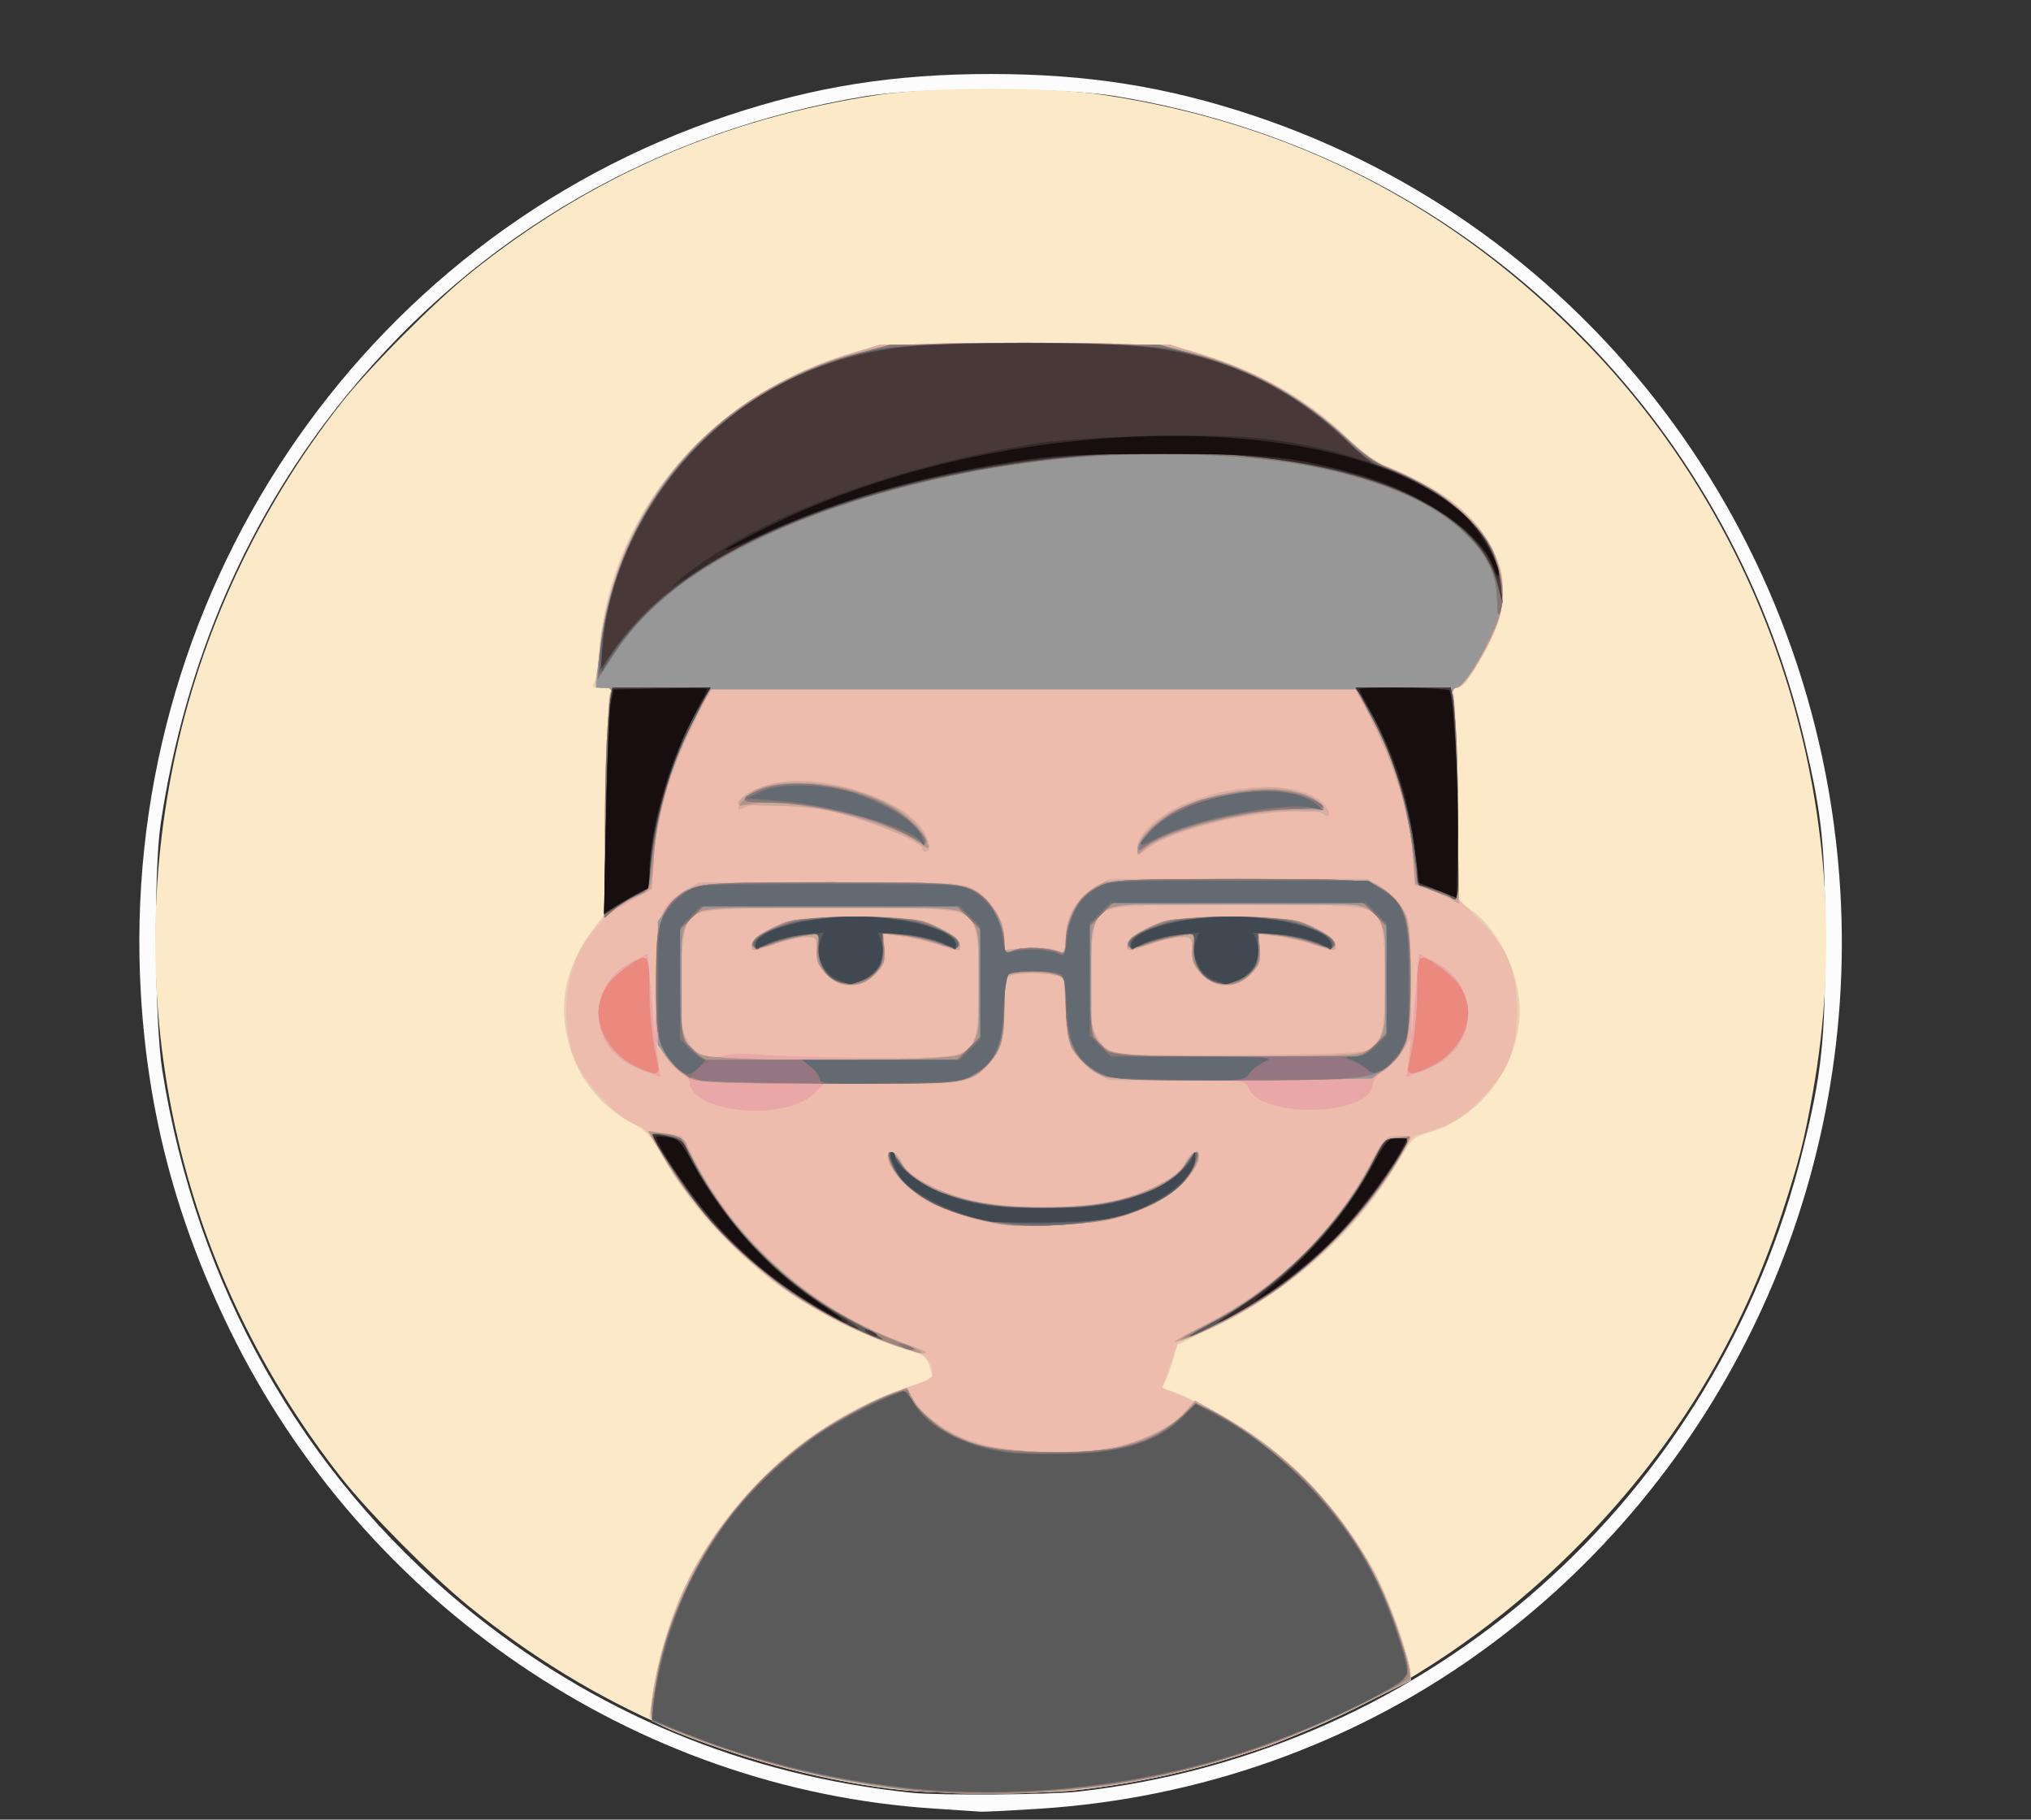 <?xml version="1.0" encoding="UTF-8" standalone="no"?>
<!-- Created with Inkscape (http://www.inkscape.org/) -->

<svg
   xmlns:dc="http://purl.org/dc/elements/1.1/"
   xmlns:cc="http://creativecommons.org/ns#"
   xmlns:rdf="http://www.w3.org/1999/02/22-rdf-syntax-ns#"
   xmlns:svg="http://www.w3.org/2000/svg"
   xmlns="http://www.w3.org/2000/svg"
   xmlns:sodipodi="http://sodipodi.sourceforge.net/DTD/sodipodi-0.dtd"
   xmlns:inkscape="http://www.inkscape.org/namespaces/inkscape"
   id="svg6972"
   version="1.1"
   inkscape:version="0.91 r13725"
   width="557.812"
   height="499.688"
   viewBox="0 0 557.812 499.688"
   sodipodi:docname="Tsing.svg">
  <rect x="0" y="0" width="557.812" height="499.688" fill="#333333" stroke="none"/>
  <defs
     id="defs6976" />
  <sodipodi:namedview
     pagecolor="#ffffff"
     bordercolor="#666666"
     borderopacity="1"
     objecttolerance="10"
     gridtolerance="10"
     guidetolerance="10"
     inkscape:pageopacity="0"
     inkscape:pageshadow="2"
     inkscape:window-width="978"
     inkscape:window-height="686"
     id="namedview6974"
     showgrid="false"
     inkscape:zoom="0.16698156"
     inkscape:cx="-337.75182"
     inkscape:cy="390.85104"
     inkscape:window-x="396"
     inkscape:window-y="228"
     inkscape:window-maximized="0"
     inkscape:current-layer="svg6972" />
  <g
     id="g7610"
     transform="translate(604.857,-107.796)">
    <path
       inkscape:connector-curvature="0"
       id="path7588"
       d="m -348.263,604.457 c -82.015,-5.244 -156.766,-56.084 -193.585,-131.661 -14.643,-30.057 -22.374,-59.304 -24.31,-91.971 -6.419,-108.287 59.847,-207.478 161.198,-241.29 23.91,-7.977 45.659,-11.416 72.188,-11.416 26.53,0 48.282,3.44 72.188,11.417 91.579,30.558 155.313,114.725 161.162,212.83 4.9,82.199 -32.704,161.63 -99.092,209.308 -35.071,25.188 -76.968,40.027 -120.929,42.831 -8.104,0.517 -15.367,0.88 -16.141,0.806 -0.773,-0.074 -6.478,-0.458 -12.677,-0.855 z m 39.396,-4.643 c 96.791,-10.739 175.56,-80.501 199.203,-176.426 5.136,-20.838 6.097,-29.832 6.093,-56.997 -0.005,-26.384 -0.835,-34.497 -5.615,-54.844 -9.879,-42.053 -30.628,-80.04 -60.341,-110.473 -35.096,-35.945 -78.845,-58.626 -129.027,-66.891 -14.698,-2.421 -53.739,-2.421 -68.438,0 -56.89,9.37 -106.053,37.605 -142.326,81.739 -27.259,33.167 -44.738,73.324 -51.417,118.125 -1.952,13.096 -1.671,54.38 0.462,67.778 9.367,58.847 38.33,110.315 82.655,146.882 35.498,29.285 77.26,46.705 123.281,51.422 7.453,0.764 37.628,0.555 45.469,-0.315 z"
       style="fill:#fcfcfc;fill-opacity:1" />
    <path
       style="fill:#fce9c8"
       d="m -360.429,598.978 c -42.714,-5.578 -81.747,-22.494 -115.781,-50.178 -10.223,-8.316 -27.281,-25.506 -34.835,-35.106 -43.835,-55.71 -60.45,-126.335 -46.163,-196.226 7.288,-35.654 23.3,-70.023 46.161,-99.086 7.463,-9.488 25.52,-27.675 35.305,-35.56 32.87,-26.487 69.525,-42.507 112.031,-48.963 14.901,-2.263 46.957,-2.265 61.875,-0.003 52.213,7.916 95.888,30.377 132.723,68.254 52.066,53.54 75.507,131.091 62.159,205.646 -2.41,13.46 -3.86,19.156 -8.43,33.109 -11.22,34.256 -29.032,63.699 -54.196,89.589 -37.526,38.609 -84.321,62.063 -136.908,68.619 -13.126,1.636 -41.059,1.587 -53.942,-0.096 z"
       id="path7558"
       inkscape:connector-curvature="0" />
    <path
       style="fill:#e9cfb5"
       d="m -357.148,599.386 c -10.115,-1.128 -17.75,-2.548 -30,-5.58 -17.084,-4.228 -39.375,-12.398 -39.375,-14.432 0,-0.668 0.649,-4.939 1.443,-9.49 6.487,-37.198 33.606,-68.926 69.338,-81.121 3.609,-1.232 6.71,-2.321 6.89,-2.419 0.18,-0.099 -0.136,-1.584 -0.702,-3.301 -0.928,-2.811 -1.646,-3.297 -7.224,-4.895 -8.617,-2.468 -26.827,-11.648 -34.121,-17.202 -13.961,-10.631 -24.969,-22.859 -31.992,-35.54 -2.902,-5.24 -4.574,-7.168 -7.564,-8.727 -9.1,-4.743 -15.169,-12 -17.994,-21.514 -3.422,-11.524 -1.124,-22.276 7.032,-32.908 l 2.541,-3.312 0.366,-29.5 c 0.202,-16.225 0.705,-30.238 1.12,-31.141 0.634,-1.379 0.272,-1.641 -2.274,-1.641 -2.29,0 -2.802,-0.285 -2.103,-1.172 0.509,-0.645 1.189,-4.758 1.512,-9.141 2.779,-37.698 30.683,-70.493 69.558,-81.748 7.26,-2.102 8.495,-2.158 47.298,-2.158 38.803,0 40.038,0.056 47.298,2.158 16.167,4.681 30.616,12.878 41.591,23.595 4.352,4.25 7.622,6.474 12.348,8.397 13.916,5.663 22.681,12.776 27.296,22.151 2.718,5.52 2.928,6.6 2.521,12.94 -0.389,6.066 -1.022,8 -5.135,15.713 -3.506,6.574 -5.219,8.874 -6.783,9.105 -1.576,0.233 -1.914,0.695 -1.371,1.875 0.397,0.861 0.887,14.012 1.09,29.224 l 0.369,27.658 3.572,2.567 c 7.287,5.238 13.141,17.401 13.141,27.304 0,15.097 -10.67,29.548 -24.844,33.649 -4.272,1.236 -4.981,1.864 -8.002,7.08 -11.095,19.161 -27.416,34.193 -49.043,45.171 l -12.153,6.169 -1.35,4.653 c -0.743,2.559 -1.801,5.202 -2.352,5.873 -0.762,0.927 -0.46,1.36 1.262,1.809 4.771,1.242 18.92,8.998 25.905,14.199 13.055,9.723 24.723,23.649 31.909,38.085 3.377,6.784 7.416,18.322 8.259,23.59 l 0.614,3.84 -13.93,6.965 c -25.355,12.677 -50.972,20.258 -78.617,23.265 -9.928,1.08 -37.305,1.025 -47.344,-0.094 z"
       id="path7556"
       inkscape:connector-curvature="0" />
    <path
       style="fill:#eebcad"
       d="m -354.804,599.449 c -13.284,-1.493 -25.973,-3.88 -37.751,-7.1 -12.226,-3.342 -30.817,-10.164 -32.839,-12.051 -2.321,-2.164 2.488,-23.117 8.193,-35.701 11.668,-25.732 36.623,-47.99 63.1,-56.278 2.965,-0.928 5.391,-2.216 5.391,-2.861 0,-3.204 -1.921,-5.845 -4.696,-6.454 -5.567,-1.223 -19.158,-7.018 -26.673,-11.374 -18.225,-10.564 -33.073,-25.428 -43.163,-43.211 -2.982,-5.255 -4.422,-6.852 -7.028,-7.796 -5.345,-1.935 -14.346,-11.688 -16.836,-18.242 -4.374,-11.512 -2.23,-26.322 5.039,-34.815 l 3.192,-3.729 0.412,-29.478 c 0.227,-16.213 0.735,-30.427 1.129,-31.587 0.623,-1.835 0.395,-2.109 -1.754,-2.109 -2.066,0 -2.4,-0.346 -2.037,-2.109 0.238,-1.16 0.7,-5.23 1.026,-9.044 0.699,-8.187 4.144,-20.732 7.936,-28.903 11.608,-25.011 32.609,-42.903 60.484,-51.529 l 8.438,-2.611 39.844,0 39.844,0 8.438,2.611 c 16.268,5.034 29.193,12.462 40.312,23.167 3.609,3.475 7.617,6.64 8.906,7.033 5.405,1.648 15.837,7.26 20.853,11.217 11.024,8.698 15.447,21.142 11.496,32.341 -2.564,7.267 -9.128,17.827 -11.082,17.827 -1.45,0 -1.66,0.408 -1.088,2.109 0.39,1.16 0.9,14.238 1.132,29.061 l 0.422,26.952 5.856,5.861 c 7.548,7.554 10.13,13.827 10.13,24.611 0,10.715 -2.593,17.069 -9.981,24.457 -4.14,4.14 -7.197,6.264 -11.133,7.734 -2.984,1.115 -5.938,2.027 -6.564,2.027 -0.626,0 -2.192,1.997 -3.48,4.439 -3.563,6.753 -12.079,17.85 -19.041,24.812 -10.723,10.723 -22.67,18.918 -36.076,24.746 l -6.961,3.026 -2.104,6.252 -2.104,6.252 1.972,0.76 c 12.237,4.715 25.387,12.951 35.046,21.951 6.967,6.491 15.406,17.431 20.574,26.67 3.659,6.542 10.555,25.41 10.565,28.907 0.005,1.691 -2.4,3.215 -14.291,9.063 -7.863,3.867 -18.506,8.585 -23.651,10.485 -11.375,4.201 -31.245,9.218 -44.552,11.251 -11.595,1.771 -44.04,2.576 -54.844,1.362 z"
       id="path7554"
       inkscape:connector-curvature="0" />
    <path
       style="fill:#eaa7a7"
       d="m -354.804,599.449 c -13.284,-1.493 -25.973,-3.88 -37.751,-7.1 -12.226,-3.342 -30.817,-10.164 -32.839,-12.051 -2.321,-2.164 2.488,-23.117 8.193,-35.701 7.644,-16.859 22.629,-34.152 38.458,-44.381 9.39,-6.068 22.723,-12.2 23.229,-10.682 1.128,3.384 6.568,8.804 11.447,11.404 7.46,3.976 16.09,5.691 28.637,5.691 16.965,0 29.148,-3.743 35.791,-10.996 l 2.991,-3.265 6.077,3.399 c 18.367,10.271 32.879,24.981 43.119,43.707 3.459,6.326 9.991,24.587 9.991,27.933 0,1.536 -2.824,3.303 -14.297,8.944 -7.863,3.867 -18.506,8.585 -23.651,10.485 -11.375,4.201 -31.245,9.218 -44.552,11.251 -11.595,1.771 -44.04,2.576 -54.844,1.362 z m -4.688,-122.348 c -27.804,-9.764 -49.495,-27.936 -64.68,-54.187 l -2.621,-4.531 4.588,0.666 c 2.523,0.367 4.623,0.718 4.665,0.781 0.043,0.063 1.867,3.489 4.055,7.614 11.974,22.577 32.728,40.493 57.04,49.237 3.223,1.159 5.859,2.262 5.859,2.451 0,0.766 -2.678,0.156 -8.906,-2.031 z m 77.344,-0.876 c 0,-0.226 3.836,-2.392 8.524,-4.813 19.675,-10.162 34.8,-24.912 45.084,-43.967 3.884,-7.197 4.19,-7.508 7.564,-7.706 1.934,-0.113 3.515,0.098 3.513,0.469 -9.4e-4,0.371 -1.508,3.172 -3.349,6.224 -12.9,21.394 -34.022,39.438 -56.565,48.324 -2.625,1.035 -4.772,1.696 -4.772,1.47 z m -47.344,-32.043 c -6.011,-0.966 -14.275,-3.414 -18.884,-5.593 -5.435,-2.569 -12.522,-9.661 -12.522,-12.53 0,-2.887 2.163,-2.224 3.823,1.172 1.053,2.155 3.211,3.908 7.5,6.093 8.135,4.144 17.706,5.967 31.334,5.967 13.627,0 23.199,-1.823 31.334,-5.967 4.289,-2.185 6.447,-3.938 7.5,-6.093 1.621,-3.317 3.823,-4.08 3.823,-1.325 0,2.836 -6.924,9.859 -12.327,12.501 -2.759,1.35 -7.548,3.146 -10.642,3.992 -5.583,1.526 -25.423,2.669 -30.938,1.783 z m -77.579,-32.593 c -4.95,-1.332 -8.203,-3.775 -8.203,-6.162 0,-0.864 -1.082,-2.15 -2.404,-2.858 -1.322,-0.708 -3.459,-2.994 -4.747,-5.08 l -2.343,-3.793 0.615,4.911 0.615,4.911 -4.006,-1.414 c -9.015,-3.181 -13.591,-9.393 -12.821,-17.407 0.54,-5.617 3.847,-10.189 9.345,-12.917 l 4.028,-1.998 1.031,11.488 1.031,11.488 0.141,-15.272 c 0.165,-17.936 1.142,-21.007 7.956,-25 l 4.068,-2.384 35.884,0 c 35.425,0 35.932,0.027 39.619,2.099 4.482,2.519 8.239,8.506 8.239,13.129 l 0,3.344 5.537,-0.502 c 3.046,-0.276 6.842,-0.047 8.438,0.509 l 2.9,1.011 0,-4.207 c 0,-5.897 2.889,-11.049 7.815,-13.936 l 4.068,-2.384 35.46,0 35.46,0 3.842,2.252 c 2.147,1.258 4.769,3.9 5.942,5.987 1.924,3.423 2.111,5.055 2.24,19.545 l 0.141,15.81 1.031,-11.488 1.031,-11.488 4.028,1.998 c 5.498,2.728 8.806,7.3 9.345,12.917 0.761,7.922 -3.957,14.279 -12.954,17.454 l -3.83,1.351 0.603,-5.372 0.603,-5.372 -2.335,3.75 c -1.284,2.062 -3.636,4.512 -5.226,5.444 -1.596,0.935 -2.891,2.479 -2.891,3.448 0,8.792 -30.407,9.847 -34.207,1.187 -0.915,-2.086 -1.134,-2.109 -19.56,-2.109 -17.561,0 -18.85,-0.121 -22.37,-2.099 -2.087,-1.173 -4.729,-3.795 -5.987,-5.942 -1.907,-3.255 -2.252,-5.082 -2.252,-11.945 0,-8.045 -0.018,-8.108 -2.578,-8.801 -3.115,-0.844 -10.516,-0.847 -12.71,-0.005 -1.332,0.511 -1.587,1.995 -1.587,9.228 0,7.408 -0.316,9.159 -2.252,12.461 -1.258,2.147 -3.9,4.769 -5.987,5.942 -3.523,1.98 -4.803,2.099 -22.52,2.099 l -18.785,0 -2.694,2.694 c -4.462,4.462 -16.253,6.053 -25.81,3.481 z m 11.739,-14.128 c 4.243,0.375 17.672,0.736 29.84,0.802 23.879,0.129 25.683,-0.179 28.162,-4.814 0.903,-1.688 1.275,-6.264 1.275,-15.693 0,-9.43 -0.372,-14.004 -1.275,-15.692 -2.582,-4.822 -3.46,-4.932 -39.506,-4.932 -35.497,0 -36.544,0.12 -39.386,4.51 -1.502,2.32 -2.47,20.525 -1.452,27.311 1.03,6.87 6.156,10.561 12.029,8.665 1.429,-0.461 6.069,-0.532 10.312,-0.157 z m 17.487,-21.975 c -2.133,-2.133 -2.74,-3.588 -2.74,-6.562 0,-3.631 -0.142,-3.822 -2.842,-3.822 -1.563,0 -5.409,0.865 -8.547,1.922 -3.138,1.057 -5.957,1.67 -6.265,1.361 -1.142,-1.142 1.489,-3.819 5.989,-6.096 4.459,-2.255 5.307,-2.344 22.446,-2.344 17.139,0 17.988,0.089 22.446,2.344 4.5,2.276 7.131,4.954 5.989,6.096 -0.308,0.308 -3.036,-0.252 -6.061,-1.246 -3.025,-0.993 -7.61,-2.037 -10.189,-2.319 l -4.689,-0.513 0.328,4.126 c 0.284,3.568 -0.055,4.51 -2.505,6.959 -3.954,3.954 -9.462,3.993 -13.362,0.093 z m 148.883,20.492 c 3.836,-2.396 4.47,-5.113 4.47,-19.158 0,-9.43 -0.372,-14.004 -1.275,-15.692 -2.578,-4.817 -3.496,-4.933 -39.037,-4.933 -34.996,0 -36.079,0.125 -38.917,4.51 -1.502,2.32 -2.47,20.525 -1.452,27.311 0.665,4.437 3.926,8.535 7.395,9.295 1.121,0.245 16.61,0.329 34.421,0.185 25.089,-0.202 32.837,-0.544 34.396,-1.518 z m -45.758,-20.492 c -2.133,-2.133 -2.74,-3.588 -2.74,-6.562 0,-3.631 -0.142,-3.822 -2.842,-3.822 -1.563,0 -5.409,0.865 -8.547,1.922 -3.138,1.057 -5.957,1.67 -6.265,1.361 -1.142,-1.142 1.489,-3.819 5.989,-6.096 4.459,-2.255 5.307,-2.344 22.446,-2.344 17.139,0 17.988,0.089 22.446,2.344 4.5,2.276 7.131,4.954 5.989,6.096 -0.308,0.308 -3.036,-0.252 -6.061,-1.246 -3.025,-0.993 -7.61,-2.037 -10.189,-2.319 l -4.689,-0.513 0.328,4.126 c 0.284,3.568 -0.055,4.51 -2.505,6.959 -3.954,3.954 -9.462,3.993 -13.362,0.093 z m -163.742,-45.138 c 0.227,-16.206 0.735,-30.415 1.129,-31.575 0.623,-1.835 0.395,-2.109 -1.754,-2.109 -2.066,0 -2.4,-0.346 -2.037,-2.109 0.238,-1.16 0.7,-5.23 1.026,-9.044 0.699,-8.187 4.144,-20.732 7.936,-28.903 11.608,-25.011 32.609,-42.903 60.484,-51.529 l 8.438,-2.611 39.844,0 39.844,0 8.438,2.611 c 16.268,5.034 29.193,12.462 40.312,23.167 3.609,3.475 7.617,6.64 8.906,7.033 5.405,1.648 15.837,7.26 20.853,11.217 11.024,8.698 15.447,21.142 11.496,32.341 -2.564,7.267 -9.128,17.827 -11.082,17.827 -1.45,0 -1.66,0.408 -1.087,2.109 0.391,1.16 0.901,14.477 1.132,29.594 l 0.421,27.484 -3.601,-1.804 c -1.98,-0.992 -4.761,-2.083 -6.179,-2.424 -2.377,-0.571 -2.578,-0.978 -2.578,-5.207 0,-11.047 -4.946,-28.243 -11.951,-41.549 l -4.319,-8.203 -88.354,0 -88.354,0 -5.214,10.547 c -6.104,12.347 -9.778,25.063 -10.581,36.619 l -0.574,8.259 -4.311,2.288 c -2.371,1.259 -5.297,2.997 -6.502,3.862 l -2.191,1.574 0.412,-29.466 z m 146.001,10.018 c 0,-1.487 1.269,-3.595 3.425,-5.689 10.889,-10.575 38.575,-14.413 47.262,-6.552 2.258,2.044 2.612,5.055 0.376,3.199 -2.155,-1.789 -18.867,-0.493 -29.555,2.292 -9.946,2.592 -15.144,4.591 -18.929,7.28 l -2.578,1.832 0,-2.362 z m -59.062,0.472 c 0,-2.134 -19.953,-9.768 -28.325,-10.837 -11.479,-1.466 -18.31,-1.657 -20.342,-0.57 -1.847,0.989 -2.084,0.925 -1.808,-0.481 0.53,-2.696 4.698,-5.068 10.945,-6.23 13.142,-2.444 34.823,4.811 39.861,13.339 1.732,2.932 2.021,5.605 0.606,5.605 -0.516,0 -0.938,-0.372 -0.938,-0.826 z"
       id="path7552"
       inkscape:connector-curvature="0" />
    <path
       style="fill:#d4b1a4"
       d="m -354.804,599.449 c -13.284,-1.493 -25.973,-3.88 -37.751,-7.1 -12.226,-3.342 -30.817,-10.164 -32.839,-12.051 -2.321,-2.164 2.488,-23.117 8.193,-35.701 7.644,-16.859 22.629,-34.152 38.458,-44.381 9.39,-6.068 22.723,-12.2 23.229,-10.682 1.128,3.384 6.568,8.804 11.447,11.404 7.46,3.976 16.09,5.691 28.637,5.691 16.965,0 29.148,-3.743 35.791,-10.996 l 2.991,-3.265 6.077,3.399 c 18.367,10.271 32.879,24.981 43.119,43.707 3.459,6.326 9.991,24.587 9.991,27.933 0,1.536 -2.824,3.303 -14.297,8.944 -7.863,3.867 -18.506,8.585 -23.651,10.485 -11.375,4.201 -31.245,9.218 -44.552,11.251 -11.595,1.771 -44.04,2.576 -54.844,1.362 z m -4.688,-122.348 c -27.804,-9.764 -49.495,-27.936 -64.68,-54.187 l -2.621,-4.531 4.588,0.666 c 2.523,0.367 4.623,0.718 4.665,0.781 0.043,0.063 1.867,3.489 4.055,7.614 11.974,22.577 32.728,40.493 57.04,49.237 3.223,1.159 5.859,2.262 5.859,2.451 0,0.766 -2.678,0.156 -8.906,-2.031 z m 77.344,-0.876 c 0,-0.226 3.836,-2.392 8.524,-4.813 19.675,-10.162 34.8,-24.912 45.084,-43.967 3.884,-7.197 4.19,-7.508 7.564,-7.706 1.934,-0.113 3.515,0.098 3.513,0.469 -9.4e-4,0.371 -1.508,3.172 -3.349,6.224 -12.9,21.394 -34.022,39.438 -56.565,48.324 -2.625,1.035 -4.772,1.696 -4.772,1.47 z m -47.344,-32.043 c -6.011,-0.966 -14.275,-3.414 -18.884,-5.593 -5.435,-2.569 -12.522,-9.661 -12.522,-12.53 0,-2.887 2.163,-2.224 3.823,1.172 1.053,2.155 3.211,3.908 7.5,6.093 8.135,4.144 17.706,5.967 31.334,5.967 13.627,0 23.199,-1.823 31.334,-5.967 4.289,-2.185 6.447,-3.938 7.5,-6.093 1.621,-3.317 3.823,-4.08 3.823,-1.325 0,2.836 -6.924,9.859 -12.327,12.501 -2.759,1.35 -7.548,3.146 -10.642,3.992 -5.583,1.526 -25.423,2.669 -30.938,1.783 z m -86.51,-40.755 c -2.616,-1.295 -4.815,-3.36 -6.328,-5.941 -2.216,-3.781 -2.319,-4.649 -2.319,-19.614 0,-18.372 0.914,-21.343 7.815,-25.387 l 4.068,-2.384 35.884,0 c 35.425,0 35.932,0.027 39.619,2.099 4.482,2.519 8.239,8.506 8.239,13.129 l 0,3.344 5.537,-0.502 c 3.046,-0.276 6.842,-0.047 8.438,0.509 l 2.9,1.011 0,-4.207 c 0,-5.897 2.889,-11.049 7.815,-13.936 l 4.068,-2.384 35.46,0 35.46,0 3.842,2.252 c 2.147,1.258 4.769,3.9 5.942,5.987 1.942,3.456 2.099,4.912 2.099,19.463 0,15.061 -0.099,15.896 -2.33,19.704 -1.554,2.652 -3.683,4.631 -6.39,5.942 -3.899,1.888 -5.441,1.965 -39.072,1.965 l -35.012,0 -3.842,-2.252 c -5.975,-3.501 -8.041,-8.07 -8.041,-17.78 0,-7.996 -0.02,-8.063 -2.578,-8.756 -3.115,-0.844 -10.516,-0.847 -12.71,-0.005 -1.332,0.511 -1.587,1.995 -1.587,9.228 0,7.408 -0.316,9.159 -2.252,12.461 -1.258,2.147 -3.9,4.769 -5.987,5.942 -3.686,2.071 -4.207,2.099 -39.233,2.099 -34.263,-7.1e-4 -35.637,-0.07 -39.507,-1.985 z m 75.437,-6.407 c 3.896,-2.585 4.51,-5.207 4.51,-19.264 0,-9.43 -0.372,-14.004 -1.275,-15.692 -2.582,-4.822 -3.46,-4.932 -39.506,-4.932 -35.497,0 -36.544,0.12 -39.386,4.51 -1.502,2.32 -2.47,20.525 -1.452,27.311 0.667,4.449 3.946,8.558 7.395,9.267 1.121,0.23 16.803,0.361 34.85,0.29 26.968,-0.106 33.178,-0.371 34.865,-1.491 z m -37.281,-21.535 c -2.133,-2.133 -2.74,-3.588 -2.74,-6.562 0,-3.631 -0.142,-3.822 -2.842,-3.822 -1.563,0 -5.409,0.865 -8.547,1.922 -3.138,1.057 -5.957,1.67 -6.265,1.361 -1.142,-1.142 1.489,-3.819 5.989,-6.096 4.459,-2.255 5.307,-2.344 22.446,-2.344 17.139,0 17.988,0.089 22.446,2.344 4.5,2.276 7.131,4.954 5.989,6.096 -0.308,0.308 -3.036,-0.252 -6.061,-1.246 -3.025,-0.993 -7.61,-2.037 -10.189,-2.319 l -4.689,-0.513 0.328,4.126 c 0.284,3.568 -0.055,4.51 -2.505,6.959 -3.954,3.954 -9.462,3.993 -13.362,0.093 z m 148.844,20.597 c 3.896,-2.585 4.51,-5.205 4.51,-19.263 0,-9.43 -0.372,-14.004 -1.275,-15.692 -2.578,-4.817 -3.496,-4.933 -39.037,-4.933 -34.996,0 -36.079,0.125 -38.917,4.51 -1.502,2.32 -2.47,20.525 -1.452,27.311 0.667,4.449 3.946,8.558 7.395,9.268 1.121,0.231 16.592,0.361 34.381,0.29 26.557,-0.106 32.711,-0.373 34.396,-1.491 z m -45.719,-20.597 c -2.133,-2.133 -2.74,-3.588 -2.74,-6.562 0,-3.631 -0.142,-3.822 -2.842,-3.822 -1.563,0 -5.409,0.865 -8.547,1.922 -3.138,1.057 -5.957,1.67 -6.265,1.361 -1.142,-1.142 1.489,-3.819 5.989,-6.096 4.459,-2.255 5.307,-2.344 22.446,-2.344 17.139,0 17.988,0.089 22.446,2.344 4.5,2.276 7.131,4.954 5.989,6.096 -0.308,0.308 -3.036,-0.252 -6.061,-1.246 -3.025,-0.993 -7.61,-2.037 -10.189,-2.319 l -4.689,-0.513 0.328,4.126 c 0.284,3.568 -0.055,4.51 -2.505,6.959 -3.954,3.954 -9.462,3.993 -13.362,0.093 z m -155.092,25.367 c -7.358,-3.343 -11.944,-11.19 -10.344,-17.699 0.949,-3.858 2.955,-6.526 7.245,-9.634 6.001,-4.347 6.388,-4.016 6.388,5.471 0,7.214 0.762,14.077 2.387,21.5 0.565,2.58 -0.625,2.656 -5.676,0.361 z m 211.84,-0.361 c 1.625,-7.423 2.387,-14.286 2.387,-21.5 0,-9.487 0.387,-9.819 6.388,-5.471 4.29,3.108 6.297,5.776 7.245,9.634 1.6,6.508 -2.986,14.356 -10.344,17.699 -5.051,2.295 -6.24,2.219 -5.676,-0.361 z m -220.49,-70.093 c 0.227,-16.234 0.735,-30.466 1.129,-31.626 0.623,-1.835 0.395,-2.109 -1.754,-2.109 -2.066,0 -2.4,-0.346 -2.037,-2.109 0.238,-1.16 0.7,-5.23 1.026,-9.044 0.699,-8.187 4.144,-20.732 7.936,-28.903 11.608,-25.011 32.609,-42.903 60.484,-51.529 l 8.438,-2.611 39.844,0 39.844,0 8.438,2.611 c 16.268,5.034 29.193,12.462 40.312,23.167 3.609,3.475 7.617,6.64 8.906,7.033 5.405,1.648 15.837,7.26 20.853,11.217 11.024,8.698 15.447,21.142 11.496,32.341 -2.564,7.267 -9.128,17.827 -11.082,17.827 -1.45,0 -1.66,0.408 -1.087,2.109 0.391,1.16 0.901,14.523 1.133,29.695 l 0.422,27.586 -2.263,-1.483 c -1.245,-0.816 -3.966,-1.993 -6.047,-2.617 l -3.784,-1.134 -0.578,-8.143 c -0.78,-10.985 -4.275,-22.78 -10.51,-35.468 l -5.183,-10.547 -88.526,0 -88.526,0 -5.183,10.547 c -6.353,12.929 -9.782,24.67 -10.533,36.069 l -0.569,8.647 -4.782,2.474 c -2.63,1.361 -5.557,3.158 -6.505,3.995 -1.669,1.473 -1.71,0.596 -1.31,-27.996 z m 146.002,9.967 c 0,-1.487 1.269,-3.595 3.425,-5.689 10.889,-10.575 38.575,-14.413 47.262,-6.552 2.258,2.044 2.612,5.055 0.376,3.199 -2.155,-1.789 -18.867,-0.493 -29.555,2.292 -9.946,2.592 -15.144,4.591 -18.929,7.28 l -2.578,1.832 0,-2.362 z m -59.062,0.472 c 0,-2.134 -19.953,-9.768 -28.325,-10.837 -11.479,-1.466 -18.31,-1.657 -20.342,-0.57 -1.847,0.989 -2.084,0.925 -1.808,-0.481 0.53,-2.696 4.698,-5.068 10.945,-6.23 13.142,-2.444 34.823,4.811 39.861,13.339 1.732,2.932 2.021,5.605 0.606,5.605 -0.516,0 -0.938,-0.372 -0.938,-0.826 z"
       id="path7550"
       inkscape:connector-curvature="0" />
    <path
       style="fill:#c8a89b"
       d="m -351.054,599.835 c -25.943,-2.708 -57.447,-10.776 -72.519,-18.57 -3.369,-1.742 -3.34,-0.725 -0.453,-15.54 1.968,-10.099 8.595,-25.795 14.924,-35.349 6.918,-10.443 19.182,-22.742 29.474,-29.559 8.71,-5.769 23.657,-12.654 24.165,-11.131 1.792,5.377 10.315,11.871 19.409,14.79 7.101,2.279 29.146,2.779 37.403,0.849 7.667,-1.792 16.657,-6.367 19.761,-10.056 l 2.224,-2.644 5.399,2.84 c 24.189,12.724 43.781,36.812 51.441,63.248 1.3,4.487 2.364,8.68 2.364,9.316 0,1.572 -26.374,14.523 -37.969,18.644 -26.456,9.404 -45.012,12.763 -73.125,13.236 -10.312,0.174 -20.438,0.14 -22.5,-0.076 z M -361.604,476.232 c -25.885,-9.4 -48.151,-28.379 -62.587,-53.349 l -2.637,-4.561 4.137,0.685 c 2.275,0.377 4.463,0.878 4.861,1.114 0.398,0.236 2.03,3.035 3.626,6.22 11.3,22.549 34.876,42.927 58.697,50.735 4.759,1.56 6.178,2.45 3.75,2.353 -0.645,-0.026 -5.076,-1.464 -9.847,-3.197 z m 79.456,-0.041 c 0,-0.245 3.48,-2.189 7.734,-4.321 20.029,-10.038 37.089,-26.731 46.489,-45.491 2.656,-5.301 3.161,-5.787 6.439,-6.195 1.956,-0.244 3.713,-0.311 3.905,-0.15 0.542,0.457 -3.902,7.683 -9.17,14.909 -9.736,13.356 -24.858,26.59 -39.46,34.531 -6.328,3.441 -15.938,7.491 -15.938,6.716 z m -48.872,-32.341 c -6.932,-1.105 -16.037,-4.212 -20.382,-6.954 -4.532,-2.861 -9.496,-8.554 -9.496,-10.89 0,-2.841 2.176,-2.143 3.823,1.226 1.053,2.155 3.211,3.908 7.5,6.093 8.191,4.173 17.737,6.001 31.334,6.001 13.597,0 23.143,-1.828 31.334,-6.001 4.289,-2.185 6.447,-3.938 7.5,-6.093 1.621,-3.317 3.823,-4.08 3.823,-1.325 0,2.836 -6.924,9.859 -12.327,12.501 -2.759,1.35 -7.548,3.134 -10.642,3.965 -6.748,1.813 -25.119,2.649 -32.466,1.477 z m -83.784,-39.766 c -3.494,-1.559 -7.529,-5.792 -8.847,-9.279 -1.553,-4.112 -1.295,-32.04 0.325,-35.142 1.776,-3.399 6.052,-7.344 9.285,-8.566 4.25,-1.606 71.142,-1.344 74.969,0.294 5.719,2.447 10.048,8.745 10.048,14.619 l 0,2.663 5.537,-0.502 c 3.046,-0.276 6.842,-0.047 8.438,0.509 l 2.9,1.011 0,-3.731 c 0,-6.843 4.451,-13.473 10.608,-15.799 1.688,-0.638 14.924,-0.997 36.736,-0.997 21.812,0 35.048,0.359 36.736,0.997 3.233,1.222 7.51,5.167 9.285,8.566 1.885,3.608 1.885,32.579 0,36.187 -1.776,3.399 -6.052,7.344 -9.285,8.566 -1.688,0.638 -14.924,0.997 -36.736,0.997 -21.812,0 -35.048,-0.359 -36.736,-0.997 -3.591,-1.357 -7.756,-5.403 -9.317,-9.051 -0.738,-1.724 -1.291,-6.236 -1.291,-10.529 0,-7.401 -0.038,-7.523 -2.578,-8.211 -3.115,-0.844 -10.516,-0.847 -12.71,-0.005 -1.318,0.506 -1.587,1.954 -1.587,8.546 0,8.932 -0.876,12.019 -4.513,15.909 -4.861,5.199 -5.517,5.278 -43.504,5.238 -27.112,-0.029 -35.583,-0.318 -37.764,-1.292 z m 73.189,-6.606 c 4.927,-2.059 5.981,-5.55 5.963,-19.758 -0.01,-8.163 -0.436,-12.947 -1.347,-15.126 -2.38,-5.696 -3.964,-5.932 -39.836,-5.932 -35.99,0 -37.45,0.221 -39.877,6.03 -1.906,4.561 -1.906,25.565 -9.4e-4,30.124 2.411,5.77 3.64,5.955 39.675,5.996 26.159,0.03 32.751,-0.219 35.424,-1.336 z m -36.23,-21.993 c -2.133,-2.133 -2.74,-3.588 -2.74,-6.562 0,-3.693 -0.103,-3.821 -3.047,-3.792 -1.676,0.017 -5.367,0.847 -8.203,1.844 -6.217,2.187 -6.562,2.219 -6.562,0.614 0,-2.172 3.376,-4.444 9.379,-6.313 4.574,-1.423 8.604,-1.801 19.214,-1.801 10.611,0 14.641,0.378 19.214,1.801 6.004,1.869 9.379,4.141 9.379,6.313 0,1.597 0.037,1.6 -6.358,-0.498 -2.949,-0.968 -7.471,-1.99 -10.05,-2.272 l -4.689,-0.513 0.328,4.126 c 0.284,3.568 -0.055,4.51 -2.505,6.959 -3.954,3.954 -9.462,3.993 -13.362,0.093 z m 147.792,21.055 c 4.931,-2.06 6.03,-5.655 6.03,-19.721 0,-14.066 -1.099,-17.661 -6.03,-19.721 -2.663,-1.113 -9.246,-1.373 -34.751,-1.373 -35.476,0 -36.986,0.231 -39.409,6.03 -1.906,4.561 -1.906,25.565 -9.4e-4,30.124 2.407,5.76 3.684,5.955 39.206,5.996 25.747,0.03 32.285,-0.22 34.956,-1.336 z m -44.667,-21.055 c -2.133,-2.133 -2.74,-3.588 -2.74,-6.562 0,-3.693 -0.103,-3.821 -3.047,-3.792 -1.676,0.017 -5.367,0.847 -8.203,1.844 -6.217,2.187 -6.562,2.219 -6.562,0.614 0,-2.172 3.376,-4.444 9.379,-6.313 4.574,-1.423 8.604,-1.801 19.214,-1.801 10.611,0 14.641,0.378 19.214,1.801 6.004,1.869 9.379,4.141 9.379,6.313 0,1.597 0.037,1.6 -6.358,-0.498 -2.949,-0.968 -7.471,-1.99 -10.05,-2.272 l -4.689,-0.513 0.328,4.126 c 0.284,3.568 -0.055,4.51 -2.505,6.959 -3.954,3.954 -9.462,3.993 -13.362,0.093 z m -155.092,25.367 c -7.358,-3.343 -11.944,-11.19 -10.344,-17.699 0.949,-3.858 2.955,-6.526 7.245,-9.634 6.001,-4.347 6.388,-4.016 6.388,5.471 0,7.214 0.762,14.077 2.387,21.5 0.565,2.58 -0.625,2.656 -5.676,0.361 z m 211.84,-0.361 c 1.625,-7.423 2.387,-14.286 2.387,-21.5 0,-9.487 0.387,-9.819 6.388,-5.471 4.29,3.108 6.297,5.776 7.245,9.634 1.6,6.508 -2.986,14.356 -10.344,17.699 -5.051,2.295 -6.24,2.219 -5.676,-0.361 z m -220.49,-70.093 c 0.227,-16.234 0.735,-30.466 1.129,-31.626 0.62,-1.824 0.392,-2.109 -1.678,-2.109 -2.154,0 -2.356,-0.305 -2.013,-3.047 1.939,-15.512 2.815,-20.092 5.246,-27.422 10.074,-30.378 33.874,-52.524 66.279,-61.676 6.856,-1.936 9.031,-2.032 46.102,-2.032 37.071,0 39.246,0.096 46.102,2.032 16.709,4.719 30.322,12.324 42.432,23.705 3.642,3.423 8.099,6.788 9.904,7.477 23.976,9.154 36.039,24.655 31.92,41.017 -1.646,6.541 -9.463,19.931 -11.639,19.939 -1.4,0.005 -1.608,0.428 -1.039,2.116 0.391,1.16 0.901,14.523 1.133,29.695 l 0.422,27.586 -2.263,-1.483 c -1.245,-0.816 -3.966,-1.993 -6.047,-2.617 l -3.784,-1.134 -0.578,-8.143 c -0.78,-10.985 -4.275,-22.78 -10.51,-35.468 l -5.183,-10.547 -88.526,0 -88.526,0 -5.183,10.547 c -6.353,12.929 -9.782,24.67 -10.533,36.069 l -0.569,8.647 -4.782,2.474 c -2.63,1.361 -5.557,3.158 -6.505,3.995 -1.669,1.473 -1.71,0.596 -1.31,-27.996 z m 146.002,10.505 c 0,-2.802 4.692,-7.812 10.014,-10.692 6.369,-3.447 22.529,-6.761 29.167,-5.98 5.3,0.623 12.38,3.854 12.384,5.652 0.002,0.65 -2.626,0.892 -7.512,0.693 -13.642,-0.556 -35.876,5.146 -42.412,10.877 -1.499,1.314 -1.641,1.267 -1.641,-0.549 z m -60.938,-1.958 c -2.742,-2.014 -16.029,-6.894 -23.438,-8.609 -2.836,-0.656 -9.689,-1.224 -15.228,-1.261 -5.54,-0.037 -10.075,-0.319 -10.078,-0.626 -0.016,-1.459 4.171,-4.046 8.268,-5.109 10.991,-2.851 31.55,1.978 39.393,9.253 1.99,1.846 4.833,6.327 4.833,7.618 0,0.941 -1.379,0.476 -3.75,-1.265 z"
       id="path7548"
       inkscape:connector-curvature="0" />
    <path
       style="fill:#ec897f"
       d="m -355.273,599.367 c -19.292,-1.929 -49.435,-9.741 -65.847,-17.065 -6.028,-2.69 -5.689,-1.298 -3.352,-13.764 5.629,-30.02 25.278,-57.214 51.923,-71.86 3.458,-1.9 8.639,-4.412 11.514,-5.58 l 5.228,-2.125 1.913,3.411 c 2.577,4.594 8.478,8.924 15.659,11.491 8.167,2.919 31.16,3.75 40.22,1.454 8.225,-2.085 15.195,-5.621 18.503,-9.389 l 2.764,-3.148 6.665,3.616 c 17.672,9.589 32.33,24.466 41.98,42.607 4.172,7.842 9.001,20.59 10.179,26.874 l 0.602,3.208 -13.428,6.672 c -39.825,19.788 -82.234,27.825 -124.522,23.597 z m -3.873,-122.206 c -27.033,-9.457 -50.542,-29.056 -65.009,-54.198 l -2.579,-4.481 4.09,0.625 c 4.306,0.658 6.434,1.807 6.434,3.476 0,0.551 1.758,3.98 3.906,7.62 12.668,21.463 29.807,36.191 52.911,45.468 10.088,4.051 10.244,4.988 0.248,1.491 z m 84.498,-4.993 c 20.641,-10.303 36.379,-25.674 46.991,-45.896 2.487,-4.739 3.246,-5.464 6.278,-5.995 1.897,-0.332 3.574,-0.489 3.726,-0.348 0.152,0.141 -1.053,2.522 -2.679,5.292 -11.533,19.649 -30.321,36.794 -51.288,46.803 -9.853,4.704 -12.407,4.825 -3.029,0.144 z m -53.438,-27.99 c -15.55,-2.082 -27.565,-8.002 -31.49,-15.515 -2.665,-5.102 -0.748,-6.386 2.168,-1.453 2.293,3.879 9.307,7.698 18.705,10.185 5.748,1.521 10.175,1.941 20.46,1.941 10.285,0 14.712,-0.42 20.46,-1.941 9.398,-2.486 16.412,-6.305 18.705,-10.185 2.916,-4.934 4.833,-3.649 2.168,1.453 -3.065,5.867 -11.84,11.287 -22.331,13.793 -6.129,1.464 -23.176,2.482 -28.846,1.723 z m -86.719,-40.094 c -3.494,-1.559 -7.529,-5.792 -8.847,-9.279 -0.548,-1.452 -0.997,-9.123 -0.997,-17.048 0,-15.382 0.558,-18.152 4.513,-22.381 4.853,-5.191 5.548,-5.275 43.3,-5.275 37.752,0 38.447,0.085 43.3,5.275 3.04,3.252 4.513,6.887 4.513,11.143 0,3.133 0.035,3.159 2.878,2.168 2.849,-0.993 9.187,-0.67 12.356,0.629 1.407,0.577 1.641,0.119 1.641,-3.208 0,-6.992 4.396,-13.601 10.608,-15.948 1.688,-0.638 14.924,-0.997 36.736,-0.997 21.812,0 35.048,0.359 36.736,0.997 3.614,1.365 7.68,5.396 9.278,9.195 1.866,4.438 1.866,30.49 0,34.927 -1.598,3.8 -5.664,7.83 -9.278,9.195 -1.688,0.638 -14.924,0.997 -36.736,0.997 -21.812,0 -35.048,-0.359 -36.736,-0.997 -2.922,-1.104 -7.378,-5.012 -9.018,-7.909 -0.584,-1.031 -1.286,-5.882 -1.56,-10.78 l -0.498,-8.905 -3.91,-0.821 c -2.151,-0.452 -5.842,-0.532 -8.203,-0.178 l -4.293,0.644 0,8.319 c 0,9.311 -0.848,12.371 -4.513,16.291 -4.861,5.199 -5.517,5.278 -43.504,5.238 -27.112,-0.029 -35.583,-0.318 -37.764,-1.292 z m 73.624,-6.656 c 4.734,-2.448 5.594,-5.475 5.594,-19.672 0,-14.197 -0.861,-17.224 -5.594,-19.672 -4.09,-2.115 -67.221,-2.115 -71.311,0 -4.734,2.448 -5.594,5.475 -5.594,19.672 0,14.057 0.854,17.158 5.402,19.626 3.858,2.093 67.465,2.134 71.503,0.045 z m -36.603,-22.17 c -2.572,-2.572 -2.924,-3.504 -2.646,-7.006 l 0.321,-4.039 -3.755,0.566 c -2.065,0.311 -5.442,1.171 -7.505,1.91 -5.185,1.858 -6.562,1.918 -6.562,0.285 0,-0.781 2.5,-2.656 5.625,-4.219 5.625,-2.812 5.625,-2.812 22.5,-2.812 16.875,0 16.875,0 22.5,2.812 3.125,1.562 5.625,3.438 5.625,4.219 0,1.642 -1.41,1.574 -6.562,-0.317 -2.062,-0.757 -6.076,-1.664 -8.919,-2.016 l -5.169,-0.64 0.33,4.145 c 0.288,3.624 -0.043,4.518 -2.637,7.112 -2.302,2.302 -3.774,2.967 -6.573,2.967 -2.798,0 -4.27,-0.665 -6.573,-2.967 z m 148.166,21.232 c 4.734,-2.448 5.594,-5.475 5.594,-19.672 0,-14.197 -0.861,-17.224 -5.594,-19.672 -2.303,-1.191 -8.027,-1.422 -35.187,-1.422 -35.604,0 -36.535,0.132 -39.359,5.594 -2.023,3.912 -2.026,27.081 -0.004,30.991 2.809,5.432 3.455,5.524 39.175,5.565 27.38,0.032 33.067,-0.191 35.375,-1.385 z m -45.041,-21.232 c -2.572,-2.572 -2.924,-3.504 -2.646,-7.006 l 0.321,-4.039 -3.755,0.566 c -2.065,0.311 -5.442,1.171 -7.505,1.91 -5.185,1.858 -6.562,1.918 -6.562,0.285 0,-0.781 2.5,-2.656 5.625,-4.219 5.625,-2.812 5.625,-2.812 22.5,-2.812 16.875,0 16.875,0 22.5,2.812 3.125,1.562 5.625,3.438 5.625,4.219 0,1.642 -1.41,1.574 -6.562,-0.317 -2.062,-0.757 -6.076,-1.664 -8.919,-2.016 l -5.169,-0.64 0.33,4.145 c 0.288,3.624 -0.043,4.518 -2.637,7.112 -2.302,2.302 -3.774,2.967 -6.573,2.967 -2.798,0 -4.27,-0.665 -6.573,-2.967 z m -155.154,25.593 c -7.358,-3.343 -11.944,-11.19 -10.344,-17.699 0.949,-3.858 2.955,-6.526 7.245,-9.634 6.001,-4.347 6.388,-4.016 6.388,5.471 0,7.214 0.762,14.077 2.387,21.5 0.565,2.58 -0.625,2.656 -5.676,0.361 z m 211.84,-0.361 c 1.625,-7.423 2.387,-14.286 2.387,-21.5 0,-9.487 0.387,-9.819 6.388,-5.471 4.29,3.108 6.297,5.776 7.245,9.634 1.6,6.508 -2.986,14.356 -10.344,17.699 -5.051,2.295 -6.24,2.219 -5.676,-0.361 z m -220.456,-69.683 c 0.257,-15.944 0.769,-30.149 1.139,-31.567 0.596,-2.286 0.416,-2.578 -1.591,-2.578 -2.255,0 -2.261,-0.026 -1.578,-7.175 4.17,-43.655 33.63,-77.042 75.511,-85.577 8.504,-1.733 12.856,-1.936 41.548,-1.936 28.669,0 33.049,0.204 41.526,1.931 18.816,3.834 32.911,11.328 48.474,25.773 2.836,2.632 6.633,5.346 8.438,6.03 13.866,5.258 25.858,14.428 29.965,22.912 2.591,5.353 3.369,12.471 1.973,18.067 -1.459,5.85 -9.246,19.162 -11.563,19.768 -1.418,0.371 -1.659,0.981 -1.154,2.916 0.678,2.595 1.852,55.416 1.232,55.416 -0.2,0 -2.88,-0.974 -5.955,-2.164 l -5.591,-2.164 -0.712,-7.915 c -1.238,-13.765 -6.374,-29.804 -13.116,-40.961 l -2.974,-4.922 -88.198,0 -88.198,0 -3.054,5.039 c -6.395,10.552 -11.871,27.629 -12.854,40.087 -0.809,10.25 -0.942,10.594 -4.613,11.921 -1.823,0.659 -4.621,2.298 -6.218,3.642 l -2.904,2.444 0.467,-28.989 z m 145.967,10.592 c 0,-3.012 4.498,-7.833 10.062,-10.786 13.48,-7.152 34.542,-8.211 40.147,-2.018 1.663,1.837 1.624,1.857 -2.87,1.483 -12.737,-1.061 -40.268,5.585 -45.72,11.037 -1.267,1.267 -1.619,1.329 -1.619,0.284 z m -60.469,-2.553 c -9.501,-6.305 -36.75,-12.332 -46.242,-10.228 -3.088,0.684 -3.101,0.673 -1.406,-1.231 2.767,-3.108 7.278,-4.475 14.76,-4.475 8.72,0 15.292,1.354 22.646,4.668 6.044,2.723 11.972,7.881 12.831,11.164 0.285,1.089 0.452,1.978 0.371,1.975 -0.081,-0.004 -1.412,-0.846 -2.959,-1.873 z"
       id="path7546"
       inkscape:connector-curvature="0" />
    <path
       style="fill:#ae958d"
       d="m -355.273,599.367 c -19.292,-1.929 -49.435,-9.741 -65.847,-17.065 -6.028,-2.69 -5.689,-1.298 -3.352,-13.764 5.629,-30.02 25.278,-57.214 51.923,-71.86 3.458,-1.9 8.639,-4.412 11.514,-5.58 l 5.228,-2.125 1.913,3.411 c 2.577,4.594 8.478,8.924 15.659,11.491 8.167,2.919 31.16,3.75 40.22,1.454 8.225,-2.085 15.195,-5.621 18.503,-9.389 l 2.764,-3.148 6.665,3.616 c 17.672,9.589 32.33,24.466 41.98,42.607 4.172,7.842 9.001,20.59 10.179,26.874 l 0.602,3.208 -13.428,6.672 c -39.825,19.788 -82.234,27.825 -124.522,23.597 z m -3.873,-122.206 c -27.033,-9.457 -50.542,-29.056 -65.009,-54.198 l -2.579,-4.481 4.09,0.625 c 4.306,0.658 6.434,1.807 6.434,3.476 0,0.551 1.758,3.98 3.906,7.62 12.668,21.463 29.807,36.191 52.911,45.468 10.088,4.051 10.244,4.988 0.248,1.491 z m 84.498,-4.993 c 20.641,-10.303 36.379,-25.674 46.991,-45.896 2.487,-4.739 3.246,-5.464 6.278,-5.995 1.897,-0.332 3.574,-0.489 3.726,-0.348 0.152,0.141 -1.053,2.522 -2.679,5.292 -11.533,19.649 -30.321,36.794 -51.288,46.803 -9.853,4.704 -12.407,4.825 -3.029,0.144 z m -53.438,-27.99 c -15.55,-2.082 -27.565,-8.002 -31.49,-15.515 -2.665,-5.102 -0.748,-6.386 2.168,-1.453 2.293,3.879 9.307,7.698 18.705,10.185 5.748,1.521 10.175,1.941 20.46,1.941 10.285,0 14.712,-0.42 20.46,-1.941 9.398,-2.486 16.412,-6.305 18.705,-10.185 2.916,-4.934 4.833,-3.649 2.168,1.453 -3.065,5.867 -11.84,11.287 -22.331,13.793 -6.129,1.464 -23.176,2.482 -28.846,1.723 z m -86.719,-40.094 c -3.494,-1.559 -7.529,-5.792 -8.847,-9.279 -0.548,-1.452 -0.997,-9.123 -0.997,-17.048 0,-15.382 0.558,-18.152 4.513,-22.381 4.853,-5.191 5.548,-5.275 43.3,-5.275 37.752,0 38.447,0.085 43.3,5.275 3.04,3.252 4.513,6.887 4.513,11.143 0,3.133 0.035,3.159 2.878,2.168 2.849,-0.993 9.187,-0.67 12.356,0.629 1.407,0.577 1.641,0.119 1.641,-3.208 0,-6.992 4.396,-13.601 10.608,-15.948 1.688,-0.638 14.924,-0.997 36.736,-0.997 21.812,0 35.048,0.359 36.736,0.997 3.614,1.365 7.68,5.396 9.278,9.195 1.866,4.438 1.866,30.49 0,34.927 -1.598,3.8 -5.664,7.83 -9.278,9.195 -1.688,0.638 -14.924,0.997 -36.736,0.997 -21.812,0 -35.048,-0.359 -36.736,-0.997 -2.922,-1.104 -7.378,-5.012 -9.018,-7.909 -0.584,-1.031 -1.286,-5.882 -1.56,-10.78 l -0.498,-8.905 -3.91,-0.821 c -2.151,-0.452 -5.842,-0.532 -8.203,-0.178 l -4.293,0.644 0,8.319 c 0,9.311 -0.848,12.371 -4.513,16.291 -4.861,5.199 -5.517,5.278 -43.504,5.238 -27.112,-0.029 -35.583,-0.318 -37.764,-1.292 z m 73.624,-6.656 c 4.734,-2.448 5.594,-5.475 5.594,-19.672 0,-14.197 -0.861,-17.224 -5.594,-19.672 -4.09,-2.115 -67.221,-2.115 -71.311,0 -4.734,2.448 -5.594,5.475 -5.594,19.672 0,14.057 0.854,17.158 5.402,19.626 3.858,2.093 67.465,2.134 71.503,0.045 z m -36.603,-22.17 c -2.572,-2.572 -2.924,-3.504 -2.646,-7.006 l 0.321,-4.039 -3.755,0.566 c -2.065,0.311 -5.442,1.171 -7.505,1.91 -5.185,1.858 -6.562,1.918 -6.562,0.285 0,-0.781 2.5,-2.656 5.625,-4.219 5.625,-2.812 5.625,-2.812 22.5,-2.812 16.875,0 16.875,0 22.5,2.812 3.125,1.562 5.625,3.438 5.625,4.219 0,1.642 -1.41,1.574 -6.562,-0.317 -2.062,-0.757 -6.076,-1.664 -8.919,-2.016 l -5.169,-0.64 0.33,4.145 c 0.288,3.624 -0.043,4.518 -2.637,7.112 -2.302,2.302 -3.774,2.967 -6.573,2.967 -2.798,0 -4.27,-0.665 -6.573,-2.967 z m 148.166,21.232 c 4.734,-2.448 5.594,-5.475 5.594,-19.672 0,-14.197 -0.861,-17.224 -5.594,-19.672 -2.303,-1.191 -8.027,-1.422 -35.187,-1.422 -35.604,0 -36.535,0.132 -39.359,5.594 -2.023,3.912 -2.026,27.081 -0.004,30.991 2.809,5.432 3.455,5.524 39.175,5.565 27.38,0.032 33.067,-0.191 35.375,-1.385 z m -45.041,-21.232 c -2.572,-2.572 -2.924,-3.504 -2.646,-7.006 l 0.321,-4.039 -3.755,0.566 c -2.065,0.311 -5.442,1.171 -7.505,1.91 -5.185,1.858 -6.562,1.918 -6.562,0.285 0,-0.781 2.5,-2.656 5.625,-4.219 5.625,-2.812 5.625,-2.812 22.5,-2.812 16.875,0 16.875,0 22.5,2.812 3.125,1.562 5.625,3.438 5.625,4.219 0,1.642 -1.41,1.574 -6.562,-0.317 -2.062,-0.757 -6.076,-1.664 -8.919,-2.016 l -5.169,-0.64 0.33,4.145 c 0.288,3.624 -0.043,4.518 -2.637,7.112 -2.302,2.302 -3.774,2.967 -6.573,2.967 -2.798,0 -4.27,-0.665 -6.573,-2.967 z m -163.77,-44.45 c 0.257,-15.944 0.769,-30.149 1.139,-31.567 0.596,-2.286 0.416,-2.578 -1.591,-2.578 -2.255,0 -2.261,-0.026 -1.578,-7.175 4.17,-43.655 33.63,-77.042 75.511,-85.577 8.504,-1.733 12.856,-1.936 41.548,-1.936 28.669,0 33.049,0.204 41.526,1.931 18.816,3.834 32.911,11.328 48.474,25.773 2.836,2.632 6.633,5.346 8.438,6.03 13.866,5.258 25.858,14.428 29.965,22.912 2.591,5.353 3.369,12.471 1.973,18.067 -1.459,5.85 -9.246,19.162 -11.563,19.768 -1.418,0.371 -1.659,0.981 -1.154,2.916 0.678,2.595 1.852,55.416 1.232,55.416 -0.2,0 -2.88,-0.974 -5.955,-2.164 l -5.591,-2.164 -0.712,-7.915 c -1.238,-13.765 -6.374,-29.804 -13.116,-40.961 l -2.974,-4.922 -88.198,0 -88.198,0 -3.054,5.039 c -6.395,10.552 -11.871,27.629 -12.854,40.087 -0.809,10.25 -0.942,10.594 -4.613,11.921 -1.823,0.659 -4.621,2.298 -6.218,3.642 l -2.904,2.444 0.467,-28.989 z m 145.967,10.592 c 0,-3.012 4.498,-7.833 10.062,-10.786 13.48,-7.152 34.542,-8.211 40.147,-2.018 1.663,1.837 1.624,1.857 -2.87,1.483 -12.737,-1.061 -40.268,5.585 -45.72,11.037 -1.267,1.267 -1.619,1.329 -1.619,0.284 z m -60.469,-2.553 c -9.501,-6.305 -36.75,-12.332 -46.242,-10.228 -3.088,0.684 -3.101,0.673 -1.406,-1.231 2.767,-3.108 7.278,-4.475 14.76,-4.475 8.72,0 15.292,1.354 22.646,4.668 6.044,2.723 11.972,7.881 12.831,11.164 0.285,1.089 0.452,1.978 0.371,1.975 -0.081,-0.004 -1.412,-0.846 -2.959,-1.873 z"
       id="path7544"
       inkscape:connector-curvature="0" />
    <path
       style="fill:#979797"
       d="m -353.09,599.458 c -22.195,-2.16 -40.925,-6.682 -63.01,-15.212 l -9.733,-3.759 0.588,-6.322 c 1.863,-20.047 13.748,-44.09 29.659,-60.002 9.725,-9.725 25.451,-19.986 36.73,-23.965 3.088,-1.089 3.582,-1.076 3.582,0.098 0,2.225 6.123,8.33 11.036,11.004 7.575,4.123 14.239,5.363 28.808,5.363 18.343,0 26.803,-2.409 35.245,-10.036 l 3.755,-3.392 3.469,1.642 c 7.255,3.434 19.566,12.414 26.438,19.286 8.002,8.002 16.06,19.521 21.002,30.023 3.543,7.529 8.369,23.094 7.564,24.397 -0.27,0.436 -3.327,2.306 -6.794,4.156 -24.171,12.892 -49.6,21.341 -76.147,25.301 -11.98,1.787 -40.452,2.561 -52.192,1.418 z m -9.214,-123.628 c -9.356,-3.705 -17.558,-7.923 -25.222,-12.971 -8.587,-5.656 -25.235,-22.317 -30.702,-30.727 -5.688,-8.75 -7.815,-12.523 -7.308,-12.963 0.231,-0.201 2.02,-0.165 3.976,0.079 3.236,0.403 3.798,0.921 6.238,5.755 11.278,22.342 31.631,41.05 54.842,50.411 4.153,1.675 6.918,3.039 6.145,3.03 -0.773,-0.008 -4.359,-1.185 -7.969,-2.614 z m 88.594,-4.009 c 10.717,-5.475 17.719,-10.592 26.921,-19.675 7.677,-7.577 16.009,-18.9 20.012,-27.195 1.881,-3.898 2.486,-4.405 5.617,-4.703 l 3.509,-0.335 -2.208,4.357 c -5.965,11.771 -22.969,30.11 -35.872,38.688 -6.641,4.415 -19.411,11.046 -23.605,12.257 -1.289,0.372 1.242,-1.155 5.625,-3.394 z m -56.103,-27.98 c -12.852,-1.8 -24.599,-7.463 -28.95,-13.957 -2.184,-3.26 -2.829,-6.123 -1.253,-5.564 0.485,0.172 1.867,1.781 3.073,3.577 4.9,7.299 19.079,11.519 38.702,11.519 19.624,0 33.802,-4.22 38.702,-11.519 2.674,-3.983 4.416,-4.849 3.491,-1.734 -1.949,6.556 -11.621,13.298 -23.32,16.254 -6.999,1.769 -22.733,2.505 -30.446,1.425 z m -82.178,-39.298 c -4.377,-1.056 -6.736,-2.618 -9.571,-6.335 l -2.616,-3.43 0,-17.021 0,-17.021 2.704,-3.545 c 5.283,-6.927 6.06,-7.049 44.64,-7.049 31.419,0 34.534,0.143 38.078,1.752 5.325,2.418 8.971,7.458 9.518,13.159 l 0.438,4.561 2.767,-0.965 c 2.713,-0.946 9.119,-0.618 12.125,0.621 1.267,0.522 1.591,-0.229 1.947,-4.516 0.524,-6.314 3.94,-11.249 9.55,-13.797 3.54,-1.608 6.647,-1.752 37.609,-1.752 30.853,0 34.078,0.149 37.574,1.737 8.261,3.752 10.068,9.05 9.603,28.16 -0.374,15.359 -1.14,17.79 -7.023,22.279 l -3.442,2.627 -35.7,0.271 c -40.126,0.305 -39.198,0.444 -45.051,-6.783 -2.635,-3.254 -2.859,-4.131 -3.163,-12.382 -0.311,-8.441 -0.441,-8.923 -2.639,-9.759 -2.576,-0.979 -9.074,-1.145 -12.186,-0.31 -1.883,0.505 -2.049,1.227 -2.344,10.216 -0.3,9.146 -0.471,9.862 -3.153,13.173 -5.733,7.078 -5.192,6.991 -43.087,6.884 -18.571,-0.053 -35.03,-0.401 -36.577,-0.775 z m 72.876,-8.427 3.062,-2.736 0,-15.524 0,-15.524 -2.599,-2.599 -2.599,-2.599 -35.582,0 -35.582,0 -2.599,2.599 -2.599,2.599 0,15.524 0,15.524 3.062,2.736 3.062,2.736 34.658,0 34.658,0 3.062,-2.736 z m -36.887,-19.295 c -3.045,-1.655 -4.993,-6.152 -4.258,-9.828 l 0.557,-2.785 -4.425,0.575 c -2.434,0.316 -6.429,1.321 -8.879,2.232 -4.502,1.675 -6.526,1.054 -4.504,-1.383 0.576,-0.694 3.249,-2.258 5.94,-3.475 4.559,-2.061 6.042,-2.212 21.767,-2.212 15.725,0 17.208,0.151 21.767,2.212 2.691,1.217 5.364,2.78 5.94,3.475 2.026,2.441 -0.007,3.056 -4.504,1.361 -2.449,-0.923 -7.088,-1.978 -10.308,-2.345 l -5.854,-0.667 0.58,2.898 c 1.592,7.962 -6.608,13.861 -13.82,9.941 z m 148.45,18.358 3.062,-2.736 0,-15.524 0,-15.524 -2.599,-2.599 -2.599,-2.599 -35.114,0 -35.114,0 -2.599,2.599 -2.599,2.599 0,15.524 0,15.524 3.062,2.736 3.062,2.736 34.189,0 34.189,0 3.062,-2.736 z m -45.325,-18.358 c -3.045,-1.655 -4.993,-6.152 -4.258,-9.828 l 0.557,-2.785 -4.425,0.575 c -2.434,0.316 -6.429,1.321 -8.879,2.232 -4.502,1.675 -6.526,1.054 -4.504,-1.383 0.576,-0.694 3.249,-2.258 5.94,-3.475 4.559,-2.061 6.042,-2.212 21.767,-2.212 15.725,0 17.208,0.151 21.767,2.212 2.691,1.217 5.364,2.78 5.94,3.475 2.026,2.441 -0.007,3.056 -4.504,1.361 -2.449,-0.923 -7.088,-1.978 -10.308,-2.345 l -5.854,-0.667 0.58,2.898 c 1.592,7.962 -6.608,13.861 -13.82,9.941 z m -165.55,-46.011 c 0.257,-15.944 0.769,-30.149 1.139,-31.567 0.597,-2.289 0.417,-2.578 -1.602,-2.578 l -2.274,0 0.748,-7.266 c 2.931,-28.459 15.622,-51.968 36.579,-67.76 13.27,-9.999 27.153,-15.928 42.83,-18.291 12.55,-1.892 62.672,-1.892 75.222,0 19.467,2.935 36.939,11.718 52.389,26.338 3.318,3.139 7.255,5.72 11.043,7.237 19.359,7.756 31.081,21.54 29.973,35.246 -0.503,6.217 -8.56,22.562 -11.845,24.027 -1.664,0.742 -1.974,1.426 -1.487,3.281 0.338,1.289 0.831,14.324 1.095,28.966 0.462,25.654 0.417,26.596 -1.258,25.916 -0.956,-0.388 -3.51,-1.326 -5.676,-2.085 -3.719,-1.303 -3.969,-1.623 -4.497,-5.76 -2.292,-17.968 -5.947,-30.557 -12.225,-42.104 l -3.957,-7.277 -88.808,0 -88.808,0 -3.689,6.71 c -6.399,11.639 -10.951,27.16 -12.486,42.576 -0.594,5.969 -0.713,6.196 -3.838,7.326 -1.774,0.641 -4.532,2.266 -6.129,3.61 l -2.904,2.444 0.467,-28.989 z m 145.967,9.984 c 0,-2.119 6.965,-8.563 11.825,-10.941 10.368,-5.073 27.227,-6.659 34.7,-3.265 5.843,2.653 5.889,3.775 0.13,3.211 -10.431,-1.022 -36.895,5.044 -43.964,10.078 -1.48,1.054 -2.691,1.466 -2.691,0.917 z m -62.344,-3.237 c -8.524,-4.896 -25.712,-9.088 -38.239,-9.328 -7.975,-0.153 -8.175,-0.21 -6.239,-1.786 7.018,-5.716 28.559,-3.81 40.337,3.569 3.468,2.172 8.36,7.388 8.36,8.913 0,1.102 0.186,1.163 -4.219,-1.367 z"
       id="path7542"
       inkscape:connector-curvature="0" />
    <path
       style="fill:#9b8679"
       d="m -347.773,599.799 c -27.276,-2.614 -45.06,-6.63 -66.915,-15.113 l -11.133,-4.321 0.582,-6.261 c 1.857,-19.985 13.763,-44.05 29.654,-59.941 9.725,-9.725 25.451,-19.986 36.73,-23.965 3.088,-1.089 3.582,-1.076 3.582,0.098 0,2.225 6.123,8.33 11.036,11.004 7.575,4.123 14.239,5.363 28.808,5.363 18.343,0 26.803,-2.409 35.245,-10.036 l 3.755,-3.392 3.469,1.642 c 7.255,3.434 19.566,12.414 26.438,19.286 12.286,12.286 21.893,28.633 26.715,45.456 2.304,8.038 2.338,8.485 0.74,9.718 -3.116,2.405 -27.866,14.043 -37.074,17.432 -27.43,10.098 -65.593,15.524 -91.632,13.029 z m -14.531,-123.969 c -9.356,-3.705 -17.558,-7.923 -25.222,-12.971 -8.587,-5.656 -25.235,-22.317 -30.702,-30.727 -5.688,-8.75 -7.815,-12.523 -7.308,-12.963 0.231,-0.201 2.02,-0.165 3.976,0.079 3.236,0.403 3.798,0.921 6.238,5.755 11.278,22.342 31.631,41.05 54.842,50.411 4.153,1.675 6.918,3.039 6.145,3.03 -0.773,-0.008 -4.359,-1.185 -7.969,-2.614 z m 88.594,-4.009 c 10.717,-5.475 17.719,-10.592 26.921,-19.675 7.677,-7.577 16.009,-18.9 20.012,-27.195 1.881,-3.898 2.486,-4.405 5.617,-4.703 l 3.509,-0.335 -2.208,4.357 c -5.965,11.771 -22.969,30.11 -35.872,38.688 -6.641,4.415 -19.411,11.046 -23.605,12.257 -1.289,0.372 1.242,-1.155 5.625,-3.394 z m -56.103,-27.98 c -12.852,-1.8 -24.599,-7.463 -28.95,-13.957 -2.184,-3.26 -2.829,-6.123 -1.253,-5.564 0.485,0.172 1.867,1.781 3.073,3.577 4.9,7.299 19.079,11.519 38.702,11.519 19.624,0 33.802,-4.22 38.702,-11.519 2.674,-3.983 4.416,-4.849 3.491,-1.734 -1.949,6.556 -11.621,13.298 -23.32,16.254 -6.999,1.769 -22.733,2.505 -30.446,1.425 z m -82.531,-39.367 c -4.572,-1.08 -7.787,-3.746 -10.193,-8.455 -1.914,-3.747 -2.107,-5.431 -2.089,-18.226 0.027,-18.359 1.715,-22.567 10.53,-26.25 2.889,-1.207 8.956,-1.442 37.261,-1.442 35.648,0 37.71,0.218 42.52,4.489 2.51,2.229 5.247,8.513 5.272,12.103 0.02,2.937 0.079,2.978 2.899,1.995 2.849,-0.993 9.187,-0.67 12.356,0.629 1.385,0.568 1.641,0.141 1.641,-2.739 0,-3.82 2.062,-9.388 4.489,-12.121 0.883,-0.994 3.292,-2.582 5.355,-3.529 3.418,-1.57 6.736,-1.722 37.5,-1.722 30.853,0 34.078,0.149 37.574,1.737 8.253,3.748 10.062,9.044 9.618,28.16 -0.344,14.828 -1.268,17.936 -6.483,21.823 -4.175,3.111 -8.921,3.507 -42.115,3.508 -29.402,0.002 -32.685,-0.155 -36.094,-1.72 -7.107,-3.264 -9.844,-8.636 -9.844,-19.324 0,-6.742 -0.116,-7.129 -2.405,-7.999 -2.683,-1.02 -9.132,-1.189 -12.361,-0.323 -1.979,0.53 -2.111,1.066 -2.13,8.659 -0.03,11.78 -2.74,16.991 -10.53,20.246 -2.901,1.212 -8.728,1.427 -36.528,1.346 -18.192,-0.053 -34.502,-0.432 -36.243,-0.843 z m 73.572,-8.811 3.188,-3.188 0,-14.719 0,-14.719 -3.188,-3.188 -3.188,-3.188 -34.875,0 -34.875,0 -3.188,3.188 -3.188,3.188 0,14.719 0,14.719 3.188,3.188 3.188,3.188 34.875,0 34.875,0 3.188,-3.188 z m -37.23,-18.843 c -3.045,-1.655 -4.993,-6.152 -4.258,-9.828 l 0.557,-2.785 -4.425,0.575 c -2.434,0.316 -6.429,1.321 -8.879,2.232 -4.502,1.675 -6.526,1.054 -4.504,-1.383 0.576,-0.694 3.249,-2.258 5.94,-3.475 4.559,-2.061 6.042,-2.212 21.767,-2.212 15.725,0 17.208,0.151 21.767,2.212 2.691,1.217 5.364,2.78 5.94,3.475 2.026,2.441 -0.007,3.056 -4.504,1.361 -2.449,-0.923 -7.088,-1.978 -10.308,-2.345 l -5.854,-0.667 0.58,2.898 c 1.592,7.962 -6.608,13.861 -13.82,9.941 z m 148.792,17.906 3.188,-3.188 0,-14.719 0,-14.719 -3.188,-3.188 -3.188,-3.188 -34.406,0 -34.406,0 -3.188,3.188 -3.188,3.188 0,14.719 0,14.719 3.188,3.188 3.188,3.188 34.406,0 34.406,0 3.188,-3.188 z m -45.667,-17.906 c -3.045,-1.655 -4.993,-6.152 -4.258,-9.828 l 0.557,-2.785 -4.425,0.575 c -2.434,0.316 -6.429,1.321 -8.879,2.232 -4.502,1.675 -6.526,1.054 -4.504,-1.383 0.576,-0.694 3.249,-2.258 5.94,-3.475 4.559,-2.061 6.042,-2.212 21.767,-2.212 15.725,0 17.208,0.151 21.767,2.212 2.691,1.217 5.364,2.78 5.94,3.475 2.026,2.441 -0.007,3.056 -4.504,1.361 -2.449,-0.923 -7.088,-1.978 -10.308,-2.345 l -5.854,-0.667 0.58,2.898 c 1.592,7.962 -6.608,13.861 -13.82,9.941 z m -165.55,-46.011 c 0.257,-15.944 0.769,-30.149 1.139,-31.567 l 0.672,-2.578 13.489,0 13.489,0 -4.131,7.734 c -6.594,12.348 -10.702,26.433 -12.254,42.02 -0.594,5.969 -0.713,6.196 -3.838,7.326 -1.774,0.641 -4.532,2.266 -6.129,3.61 l -2.904,2.444 0.467,-28.989 z m 227.806,21.898 c -4.744,-1.82 -4.895,-1.993 -5.439,-6.223 -2.386,-18.559 -5.639,-29.721 -12.265,-42.085 l -4.145,-7.734 13.021,0 13.021,0 0.665,2.578 c 0.986,3.826 1.753,55.564 0.822,55.442 -0.44,-0.058 -2.995,-0.947 -5.679,-1.977 z m -81.177,-12.903 c 1.06,-4.054 11.506,-11.314 18.362,-12.763 13.67,-2.888 21.843,-3.023 27.501,-0.454 2.128,0.966 4.09,2.117 4.361,2.558 0.271,0.44 -3.58,0.838 -8.556,0.884 -13.1,0.121 -32.793,5.026 -39.664,9.879 -2.454,1.733 -2.484,1.732 -2.004,-0.104 z m -63.006,-2.248 c -8.817,-5.064 -25.989,-9.288 -38.241,-9.406 -7.952,-0.077 -8.171,-0.136 -6.253,-1.697 8.853,-7.202 36.097,-2.498 45.443,7.847 1.799,1.991 3.27,4.04 3.27,4.555 0,1.181 0.209,1.245 -4.219,-1.298 z m -85.356,-49.798 c 2.98,-32.37 22.437,-61.113 51.034,-75.392 17.835,-8.906 27.158,-10.378 65.728,-10.378 30.707,0 41.56,0.983 52.611,4.767 13.422,4.595 26.469,12.597 37.389,22.93 3.318,3.139 7.255,5.72 11.043,7.237 18.397,7.37 30.358,20.769 30.141,33.761 -0.105,6.273 -1.351,7.809 -1.433,1.767 -0.397,-29.193 -56.373,-46.297 -124.685,-38.1 -30.244,3.629 -58.221,11.467 -80.113,22.443 -18.612,9.332 -29.622,18.24 -37.691,30.496 l -4.629,7.031 0.604,-6.562 z"
       id="path7540"
       inkscape:connector-curvature="0" />
    <path
       style="fill:#937682"
       d="m -348.242,599.848 c -26.596,-2.746 -44.81,-6.908 -66.328,-15.157 -12.674,-4.859 -12.179,-3.981 -9.538,-16.896 5.58,-27.298 21.287,-50.998 43.852,-66.167 11.342,-7.625 24.984,-13.635 24.984,-11.007 0,2.016 6.973,8.718 11.409,10.966 7.754,3.929 14.177,5.076 28.435,5.076 18.372,0 27.569,-2.631 35.379,-10.122 l 3.504,-3.361 3.527,1.67 c 7.312,3.462 19.017,12.145 26.396,19.579 12.233,12.326 19.896,24.642 25.207,40.515 4.864,14.535 5.575,13.01 -9.639,20.674 -31.597,15.917 -61.974,23.513 -97.031,24.265 -9.023,0.193 -18.094,0.178 -20.156,-0.035 z m -8.906,-122.248 c -1.714,-1.107 -0.234,-1.107 2.344,0 1.236,0.531 1.396,0.823 0.469,0.857 -0.773,0.028 -2.039,-0.357 -2.812,-0.857 z m -16.564,-6.959 c -16.319,-8.17 -29.658,-19.135 -40.573,-33.354 -4.772,-6.216 -11.3,-16.613 -11.3,-17.997 0,-0.531 7.383,0.634 7.845,1.237 0.149,0.194 1.864,3.307 3.812,6.916 10.479,19.42 24.382,33.121 44.65,44.002 11.041,5.927 7.86,5.35 -4.433,-0.805 z m 101.877,0.293 c 19.84,-10.8 36.094,-27.403 45.1,-46.068 1.92,-3.979 2.478,-4.453 5.243,-4.453 1.702,0 3.094,0.279 3.094,0.621 0,1.325 -5.25,9.545 -10.382,16.254 -10.515,13.747 -23.738,24.771 -39.303,32.765 -11.032,5.667 -13.691,6.291 -3.752,0.881 z m -57.188,-27.083 c -16.191,-2.11 -28.995,-9.28 -31.392,-17.579 -0.875,-3.031 0.611,-2.533 2.798,0.937 2.626,4.165 9.027,7.826 17.812,10.187 6.101,1.64 10.123,2.016 21.562,2.016 11.439,0 15.461,-0.376 21.562,-2.016 8.785,-2.361 15.187,-6.022 17.812,-10.187 2.207,-3.5 3.312,-3.898 2.596,-0.937 -0.857,3.543 -4.775,8.028 -9.364,10.717 -9.731,5.703 -28.953,8.743 -43.388,6.862 z m -83.322,-39.378 c -4.572,-1.08 -7.787,-3.746 -10.193,-8.455 -1.914,-3.747 -2.107,-5.431 -2.089,-18.226 0.027,-18.359 1.715,-22.567 10.53,-26.25 2.889,-1.207 8.956,-1.442 37.261,-1.442 35.648,0 37.71,0.218 42.52,4.489 2.51,2.229 5.247,8.513 5.272,12.103 0.02,2.939 0.077,2.978 2.907,1.992 2.757,-0.961 8.991,-0.614 12.391,0.691 1.326,0.509 1.598,0.031 1.598,-2.798 0,-3.82 2.062,-9.388 4.489,-12.121 0.883,-0.994 3.292,-2.582 5.355,-3.529 3.418,-1.57 6.736,-1.722 37.5,-1.722 30.853,0 34.078,0.149 37.574,1.737 8.253,3.748 10.062,9.044 9.618,28.16 -0.344,14.828 -1.268,17.936 -6.483,21.823 -4.175,3.111 -8.921,3.507 -42.115,3.508 -29.402,0.002 -32.685,-0.155 -36.094,-1.72 -7.107,-3.264 -9.844,-8.636 -9.844,-19.324 0,-6.742 -0.116,-7.129 -2.405,-7.999 -2.683,-1.02 -9.132,-1.189 -12.361,-0.323 -1.979,0.53 -2.111,1.066 -2.13,8.659 -0.03,11.78 -2.74,16.991 -10.53,20.246 -2.901,1.212 -8.728,1.427 -36.528,1.346 -18.192,-0.053 -34.502,-0.432 -36.243,-0.843 z m 73.572,-8.811 3.188,-3.188 0,-14.719 0,-14.719 -3.188,-3.188 -3.188,-3.188 -34.875,0 -34.875,0 -3.188,3.188 -3.188,3.188 0,14.719 0,14.719 3.188,3.188 3.188,3.188 34.875,0 34.875,0 3.188,-3.188 z m -35.719,-18.288 c -3.728,-1.596 -5.63,-4.751 -5.533,-9.177 l 0.092,-4.205 -4.311,0.643 c -2.371,0.354 -5.998,1.247 -8.061,1.985 -5.25,1.879 -5.343,1.889 -5.797,0.661 -0.587,-1.59 6.843,-5.573 12.64,-6.775 2.732,-0.567 9.778,-1.031 15.657,-1.031 5.879,0 12.925,0.464 15.657,1.031 5.796,1.202 13.226,5.185 12.64,6.775 -0.457,1.238 -0.507,1.232 -6.11,-0.772 -2.235,-0.8 -6.495,-1.708 -9.468,-2.019 l -5.404,-0.565 0.093,4.316 c 0.074,3.428 -0.389,4.797 -2.251,6.659 -2.604,2.603 -6.977,3.702 -9.844,2.475 z m 147.281,17.351 3.188,-3.188 0,-14.719 0,-14.719 -3.188,-3.188 -3.188,-3.188 -34.406,0 -34.406,0 -3.188,3.188 -3.188,3.188 0,14.719 0,14.719 3.188,3.188 3.188,3.188 34.406,0 34.406,0 3.188,-3.188 z m -44.156,-17.351 c -3.728,-1.596 -5.63,-4.751 -5.533,-9.177 l 0.092,-4.205 -4.311,0.643 c -2.371,0.354 -5.998,1.247 -8.061,1.985 -5.25,1.879 -5.343,1.889 -5.797,0.661 -0.587,-1.59 6.843,-5.573 12.64,-6.775 2.732,-0.567 9.778,-1.031 15.657,-1.031 5.879,0 12.925,0.464 15.657,1.031 5.796,1.202 13.226,5.185 12.64,6.775 -0.457,1.238 -0.507,1.232 -6.11,-0.772 -2.235,-0.8 -6.495,-1.708 -9.468,-2.019 l -5.404,-0.565 0.093,4.316 c 0.074,3.428 -0.389,4.797 -2.251,6.659 -2.604,2.603 -6.977,3.702 -9.844,2.475 z m -167.344,-42.072 c 0,-13.475 0.473,-27.681 1.051,-31.57 l 1.051,-7.07 13.409,0 13.409,0 -4.531,8.672 c -6.639,12.707 -10.035,24.482 -11.768,40.811 -0.611,5.755 -0.714,5.933 -4.514,7.84 -2.139,1.073 -4.838,2.821 -5.998,3.884 l -2.109,1.933 0,-24.5 z m 228.091,17.262 -4.878,-1.995 -0.583,-5.156 c -1.814,-16.05 -5.189,-27.603 -11.708,-40.078 l -4.531,-8.672 12.94,0 12.94,0 1.051,7.07 c 1.165,7.835 1.461,51.122 0.348,50.941 -0.387,-0.063 -2.898,-1.012 -5.581,-2.109 z m -81.228,-12.483 c 0.928,-2.631 5.093,-6.795 9.249,-9.246 5.03,-2.967 18.185,-6.033 25.919,-6.041 5.892,-0.007 13.84,2.291 15.116,4.369 0.264,0.429 -3.803,0.828 -9.037,0.886 -13.391,0.148 -32.22,4.876 -39.191,9.84 -2.437,1.735 -2.606,1.751 -2.056,0.191 z m -61.426,-1.812 c -6.827,-4.782 -26.741,-9.885 -39.301,-10.071 -8.419,-0.125 -8.641,-0.183 -6.708,-1.757 9.423,-7.675 38.819,-1.556 47.16,9.816 2.267,3.091 1.73,4.031 -1.152,2.013 z m -86.788,-50.513 c 2.444,-25.089 15.41,-49.458 34.397,-64.649 9.644,-7.716 23.743,-14.828 35.861,-18.09 l 9.375,-2.523 37.031,0 37.031,0 9.367,2.556 c 16.217,4.426 30.154,12.17 41.727,23.187 4.311,4.104 8.005,6.605 12.629,8.551 3.594,1.513 8.446,3.866 10.781,5.23 6.745,3.94 14.599,11.996 16.892,17.326 2.319,5.392 3.38,13.33 2.194,16.428 -0.592,1.547 -0.815,0.691 -0.87,-3.345 -0.396,-29.17 -56.398,-46.273 -124.685,-38.079 -30.244,3.629 -58.221,11.467 -80.113,22.443 -18.64,9.346 -29.67,18.277 -37.659,30.496 l -4.598,7.031 0.639,-6.562 z"
       id="path7538"
       inkscape:connector-curvature="0" />
    <path
       style="fill:#877772"
       d="m -348.242,599.848 c -26.596,-2.746 -44.81,-6.908 -66.328,-15.157 -12.674,-4.859 -12.179,-3.981 -9.538,-16.896 5.58,-27.298 21.287,-50.998 43.852,-66.167 11.342,-7.625 24.984,-13.635 24.984,-11.007 0,2.016 6.973,8.718 11.409,10.966 7.754,3.929 14.177,5.076 28.435,5.076 18.372,0 27.569,-2.631 35.379,-10.122 l 3.504,-3.361 3.527,1.67 c 7.312,3.462 19.017,12.145 26.396,19.579 12.233,12.326 19.896,24.642 25.207,40.515 4.864,14.535 5.575,13.01 -9.639,20.674 -31.597,15.917 -61.974,23.513 -97.031,24.265 -9.023,0.193 -18.094,0.178 -20.156,-0.035 z m -8.906,-122.248 c -1.714,-1.107 -0.234,-1.107 2.344,0 1.236,0.531 1.396,0.823 0.469,0.857 -0.773,0.028 -2.039,-0.357 -2.812,-0.857 z m -16.564,-6.959 c -16.319,-8.17 -29.658,-19.135 -40.573,-33.354 -4.772,-6.216 -11.3,-16.613 -11.3,-17.997 0,-0.531 7.383,0.634 7.845,1.237 0.149,0.194 1.864,3.307 3.812,6.916 10.479,19.42 24.382,33.121 44.65,44.002 11.041,5.927 7.86,5.35 -4.433,-0.805 z m 101.877,0.293 c 19.84,-10.8 36.094,-27.403 45.1,-46.068 1.92,-3.979 2.478,-4.453 5.243,-4.453 1.702,0 3.094,0.279 3.094,0.621 0,1.325 -5.25,9.545 -10.382,16.254 -10.515,13.747 -23.738,24.771 -39.303,32.765 -11.032,5.667 -13.691,6.291 -3.752,0.881 z m -57.188,-27.083 c -16.191,-2.11 -28.995,-9.28 -31.392,-17.579 -0.875,-3.032 0.611,-2.533 2.798,0.939 4.003,6.352 13.916,10.357 30.158,12.181 21.146,2.375 45.146,-3.92 49.245,-12.916 1.318,-2.893 2.626,-3.03 1.942,-0.204 -0.857,3.543 -4.775,8.028 -9.364,10.717 -9.731,5.703 -28.953,8.743 -43.388,6.862 z m -51.404,-40.81 c -0.594,-1.304 -2.033,-2.754 -3.197,-3.222 -1.363,-0.548 5.681,-0.872 19.774,-0.91 l 21.891,-0.059 3.188,-3.188 3.188,-3.188 0,-14.719 0,-14.719 -3.188,-3.188 -3.188,-3.188 -34.875,0 -34.875,0 -3.188,3.188 -3.188,3.188 0.033,14.391 c 0.037,16.009 0.545,17.843 5.703,20.592 1.889,1.006 2.528,1.705 1.582,1.728 -0.873,0.022 -2.239,0.969 -3.035,2.106 l -1.448,2.067 -2.59,-1.887 c -1.424,-1.038 -3.539,-3.745 -4.699,-6.015 -1.912,-3.741 -2.109,-5.453 -2.109,-18.262 0,-12.809 0.198,-14.521 2.109,-18.262 2.485,-4.863 5.56,-7.323 10.619,-8.497 4.79,-1.111 65.378,-1.111 70.167,0 2.023,0.469 4.765,1.644 6.094,2.611 3.173,2.308 6.635,9.194 6.635,13.197 0,2.374 0.341,3.052 1.34,2.669 3.802,-1.459 7.961,-1.578 11.581,-0.331 l 3.955,1.363 0,-3.91 c 0,-4.656 3.239,-11.454 6.635,-13.924 4.198,-3.054 9.013,-3.464 40.709,-3.464 31.806,0 36.552,0.409 40.709,3.507 5.216,3.887 6.139,6.996 6.483,21.823 0.349,15.055 -0.472,19.87 -4.133,24.22 -2.956,3.513 -5.67,4.44 -7.736,2.643 -0.865,-0.753 -2.839,-1.812 -4.386,-2.354 l -2.812,-0.986 3.141,-0.074 c 2.262,-0.053 4.033,-0.966 6.328,-3.262 l 3.188,-3.188 0,-14.719 0,-14.719 -3.188,-3.188 -3.188,-3.188 -34.406,0 -34.406,0 -3.188,3.188 -3.188,3.188 0,14.112 c 0,8.944 0.41,15.012 1.12,16.57 2.148,4.714 4.382,5.122 28.599,5.226 17.257,0.074 21.603,0.323 19.183,1.097 -1.721,0.551 -3.774,1.984 -4.561,3.186 -1.415,2.16 -1.629,2.184 -19.166,2.184 -13.839,0 -18.493,-0.317 -21.186,-1.442 -7.681,-3.209 -10.5,-8.504 -10.53,-19.777 -0.023,-8.699 -0.071,-8.745 -9.085,-8.768 -7.769,-0.021 -7.811,0.028 -7.811,9.024 0,11.564 -2.555,16.791 -9.844,20.138 -3.228,1.482 -6.309,1.725 -22.115,1.743 l -18.365,0.021 -1.08,-2.371 z m 5.936,-25.667 c -3.728,-1.596 -5.63,-4.751 -5.533,-9.177 l 0.092,-4.205 -4.311,0.643 c -2.371,0.354 -5.998,1.247 -8.061,1.985 -5.302,1.897 -5.625,1.921 -5.625,0.41 0,-1.853 7.367,-5.463 13.487,-6.61 2.777,-0.52 9.364,-0.946 14.638,-0.946 5.273,0 11.86,0.426 14.638,0.946 6.121,1.146 13.487,4.757 13.487,6.61 0,1.524 -0.29,1.498 -5.938,-0.522 -2.235,-0.8 -6.495,-1.708 -9.468,-2.019 l -5.404,-0.565 0.093,4.316 c 0.074,3.428 -0.389,4.797 -2.251,6.659 -2.604,2.603 -6.977,3.702 -9.844,2.475 z m 103.125,0 c -3.728,-1.596 -5.63,-4.751 -5.533,-9.177 l 0.092,-4.205 -4.311,0.643 c -2.371,0.354 -5.998,1.247 -8.061,1.985 -5.302,1.897 -5.625,1.921 -5.625,0.41 0,-1.853 7.367,-5.463 13.487,-6.61 2.777,-0.52 9.364,-0.946 14.638,-0.946 5.273,0 11.86,0.426 14.638,0.946 6.121,1.146 13.487,4.757 13.487,6.61 0,1.524 -0.29,1.498 -5.938,-0.522 -2.235,-0.8 -6.495,-1.708 -9.468,-2.019 l -5.404,-0.565 0.093,4.316 c 0.074,3.428 -0.389,4.797 -2.251,6.659 -2.604,2.603 -6.977,3.702 -9.844,2.475 z m -167.344,-42.072 c 0,-13.475 0.473,-27.681 1.051,-31.57 l 1.051,-7.07 13.409,0 13.409,0 -4.531,8.672 c -6.639,12.707 -10.035,24.482 -11.768,40.811 -0.611,5.755 -0.714,5.933 -4.514,7.84 -2.139,1.073 -4.838,2.821 -5.998,3.884 l -2.109,1.933 0,-24.5 z m 228.091,17.262 -4.878,-1.995 -0.583,-5.156 c -1.814,-16.05 -5.189,-27.603 -11.708,-40.078 l -4.531,-8.672 12.94,0 12.94,0 1.051,7.07 c 1.165,7.835 1.461,51.122 0.348,50.941 -0.387,-0.063 -2.898,-1.012 -5.581,-2.109 z m -80.904,-12.736 c 0,-0.459 1.081,-2.118 2.402,-3.688 5.323,-6.326 22.964,-11.999 34.59,-11.123 5.097,0.384 12.079,2.702 13.096,4.348 0.204,0.33 -3.073,0.509 -7.281,0.399 -11.454,-0.301 -31.658,4.32 -39.741,9.089 -1.686,0.995 -3.066,1.434 -3.066,0.975 z m -65.898,-3.625 c -9.449,-4.625 -23.639,-7.926 -34.564,-8.04 -10.316,-0.107 -10.92,-1.348 -1.931,-3.961 10.785,-3.135 28.033,0.657 37.956,8.345 3.112,2.411 6.087,6.186 5.216,6.618 -0.171,0.085 -3.175,-1.248 -6.677,-2.962 z m -82.641,-48.446 c 2.444,-25.089 15.41,-49.458 34.397,-64.649 9.644,-7.716 23.743,-14.828 35.861,-18.09 l 9.375,-2.523 37.031,0 37.031,0 9.367,2.556 c 16.217,4.426 30.154,12.17 41.727,23.187 4.311,4.104 8.005,6.605 12.629,8.551 3.594,1.513 8.446,3.866 10.781,5.23 6.745,3.94 14.599,11.996 16.892,17.326 2.319,5.392 3.38,13.33 2.194,16.428 -0.599,1.564 -0.825,0.752 -0.916,-3.281 -0.162,-7.25 -2.291,-11.69 -8.656,-18.055 -14.216,-14.216 -43.236,-21.897 -82.611,-21.867 -27.471,0.021 -44.712,2.16 -70.842,8.788 -39.718,10.075 -67.093,25.733 -80.301,45.931 l -4.598,7.031 0.639,-6.562 z"
       id="path7536"
       inkscape:connector-curvature="0" />
    <path
       style="fill:#646a71"
       d="m -347.773,599.455 c -24.419,-1.609 -48.122,-7.291 -74.858,-17.947 l -3.139,-1.251 0.622,-5.625 c 1.876,-16.956 9.515,-35.461 20.707,-50.156 5.269,-6.92 17.405,-18.365 24.325,-22.943 6.131,-4.055 18.505,-10.357 22.112,-11.262 1.894,-0.475 2.56,-0.017 4.076,2.801 5.242,9.742 23.566,15.619 44.189,14.173 14.596,-1.024 23.652,-4.205 29.978,-10.531 l 3.373,-3.373 4.657,2.416 c 9.27,4.81 15.54,9.569 24.793,18.822 13.181,13.181 20.716,25.424 25.998,42.24 4.019,12.797 4.894,11.191 -10.261,18.833 -35.831,18.066 -76.766,26.425 -116.571,23.803 z m -23.487,-127.554 c -16.211,-7.83 -32.177,-20.409 -41.848,-32.972 -4.225,-5.488 -12.478,-18.395 -12.478,-19.514 0,-0.339 1.839,-0.195 4.086,0.319 3.728,0.853 4.312,1.396 6.664,6.198 4.219,8.614 10.812,17.758 18.301,25.382 8.657,8.814 15.611,13.993 26.669,19.864 10.377,5.509 9.479,5.975 -1.394,0.723 z m 100.399,-1.42 c 16.914,-9.008 33.785,-25.868 42.349,-42.322 3.777,-7.256 4.204,-7.724 7.067,-7.734 1.676,-0.007 3.047,0.383 3.047,0.865 0,0.482 -2.525,4.652 -5.612,9.266 -11.162,16.688 -26.076,30.04 -44.055,39.442 -5.038,2.635 -9.53,4.781 -9.981,4.769 -0.451,-0.012 2.782,-1.941 7.185,-4.286 z m -56.426,-26.649 c -17.111,-1.618 -30.307,-8.622 -33.082,-17.559 -0.945,-3.044 0.569,-2.527 2.753,0.939 3.979,6.316 14.035,10.421 29.847,12.185 15.665,1.748 35.491,-1.444 43.828,-7.056 1.76,-1.185 4.043,-3.493 5.075,-5.13 2.566,-4.072 3.625,-3.811 1.843,0.455 -2.038,4.878 -4.608,7.343 -10.967,10.52 -9.563,4.779 -25.003,6.997 -39.297,5.645 z m -52.361,-39.675 c 0,-0.781 -1.112,-2.295 -2.47,-3.363 l -2.47,-1.943 21.617,0 21.617,0 2.885,-2.885 2.885,-2.885 0,-15.325 0,-15.325 -2.885,-2.885 -2.885,-2.885 -35.481,0 -35.481,0 -2.885,2.885 -2.885,2.885 0,15.325 0,15.325 2.885,2.885 c 1.587,1.587 3.298,2.885 3.802,2.885 0.505,0 -0.251,1.005 -1.679,2.234 -2.383,2.05 -2.772,2.119 -4.723,0.841 -1.17,-0.766 -3.083,-2.932 -4.252,-4.812 -1.992,-3.203 -2.126,-4.422 -2.126,-19.356 0,-15.001 0.127,-16.141 2.157,-19.406 1.186,-1.908 3.717,-4.439 5.625,-5.625 3.463,-2.153 3.527,-2.157 39.562,-2.157 36.035,0 36.099,0.004 39.562,2.157 4.378,2.722 6.964,6.907 7.81,12.637 0.597,4.04 0.859,4.417 2.66,3.827 2.971,-0.973 10.345,-0.705 12.51,0.454 1.771,0.948 1.935,0.669 2.517,-4.277 0.752,-6.403 3.244,-10.696 7.879,-13.578 3.461,-2.152 3.545,-2.157 39.162,-2.157 l 35.693,0 3.769,2.494 c 6.459,4.274 7.344,7.314 7.344,25.231 0,15.162 -0.059,15.627 -2.436,19.219 -1.34,2.025 -3.551,4.277 -4.913,5.006 -2.176,1.164 -2.679,1.142 -4.145,-0.185 -0.918,-0.831 -2.715,-1.928 -3.993,-2.438 -2.278,-0.909 -2.265,-0.929 0.65,-0.987 2.02,-0.04 3.901,-0.985 5.859,-2.944 l 2.885,-2.885 0,-15.325 0,-15.325 -2.885,-2.885 -2.885,-2.885 -35.012,0 -35.012,0 -2.885,2.885 -2.885,2.885 0,15.325 0,15.325 2.885,2.885 2.885,2.885 22.662,0.037 c 19.928,0.032 22.309,0.19 19.736,1.31 -1.61,0.701 -3.575,2.199 -4.367,3.331 -1.414,2.019 -1.779,2.051 -20.042,1.736 -17.485,-0.301 -18.81,-0.45 -22.07,-2.477 -5.709,-3.55 -7.515,-7.492 -8.041,-17.55 -0.414,-7.907 -0.645,-8.784 -2.442,-9.266 -2.85,-0.765 -12.109,-0.655 -13.341,0.159 -0.587,0.388 -1.245,4.645 -1.505,9.734 -0.531,10.395 -2.279,14.275 -8.046,17.861 -3.277,2.038 -4.541,2.174 -22.922,2.473 -16.89,0.275 -19.453,0.129 -19.453,-1.104 z m 5.156,-26.782 c -3.733,-1.599 -5.63,-4.75 -5.533,-9.194 l 0.092,-4.222 -4.78,0.632 c -2.629,0.348 -6.542,1.411 -8.696,2.363 -3.142,1.388 -4.011,1.483 -4.397,0.478 -0.615,-1.603 2.511,-3.637 8.892,-5.788 3.983,-1.342 8.008,-1.7 19.108,-1.7 11.101,0 15.125,0.358 19.108,1.7 6.381,2.15 9.507,4.185 8.892,5.788 -0.383,0.999 -1.315,0.884 -4.606,-0.572 -2.269,-1.004 -6.815,-2.076 -10.102,-2.383 l -5.977,-0.558 0.093,4.319 c 0.074,3.432 -0.389,4.8 -2.251,6.662 -2.604,2.603 -6.977,3.702 -9.844,2.475 z m 103.125,0 c -3.733,-1.599 -5.63,-4.75 -5.533,-9.194 l 0.092,-4.222 -4.78,0.632 c -2.629,0.348 -6.542,1.411 -8.696,2.363 -3.142,1.388 -4.011,1.483 -4.397,0.478 -0.615,-1.603 2.511,-3.637 8.892,-5.788 3.983,-1.342 8.008,-1.7 19.108,-1.7 11.101,0 15.125,0.358 19.108,1.7 6.381,2.15 9.507,4.185 8.892,5.788 -0.383,0.999 -1.315,0.884 -4.606,-0.572 -2.269,-1.004 -6.815,-2.076 -10.102,-2.383 l -5.977,-0.558 0.093,4.319 c 0.074,3.432 -0.389,4.8 -2.251,6.662 -2.604,2.603 -6.977,3.702 -9.844,2.475 z m -167.016,-46.259 c 0.293,-15.082 0.807,-29.004 1.143,-30.938 l 0.61,-3.516 13.36,0 13.36,0 -5.029,10.078 c -5.888,11.801 -9.36,23.322 -10.909,36.2 -0.941,7.825 -1.403,9.36 -3.003,9.984 -1.04,0.406 -3.492,1.834 -5.448,3.175 -1.956,1.341 -3.796,2.438 -4.087,2.438 -0.291,0 -0.29,-12.34 0.004,-27.422 z m 231.783,22.863 c -0.275,-0.445 -2.306,-1.315 -4.513,-1.932 l -4.013,-1.124 -1.558,-10.958 c -1.821,-12.813 -5.503,-24.2 -11.424,-35.33 l -4.241,-7.972 12.966,0 12.966,0 0.603,3.516 c 1.144,6.676 1.761,54.609 0.703,54.609 -0.544,0 -1.214,-0.364 -1.489,-0.809 z m -145.39,-15.126 c -2.224,-3.598 -24.942,-10.117 -38.908,-11.165 l -8.906,-0.668 3.75,-1.759 c 5.516,-2.587 18.066,-2.303 26.465,0.598 8.372,2.892 15.748,7.539 17.576,11.075 1.352,2.615 1.37,4.098 0.023,1.918 z m 60.467,0.483 c 0,-0.248 1.454,-1.949 3.232,-3.78 9.428,-9.709 36.361,-13.929 44.786,-7.018 l 2.139,1.754 -3.281,-0.695 c -7.592,-1.608 -31.556,2.97 -41.561,7.94 -4.724,2.347 -5.314,2.546 -5.314,1.799 z m -148.454,-52.283 c 4.25,-42.996 36.879,-77.222 79.781,-83.689 12.728,-1.919 60.879,-1.917 73.614,0.002 20.314,3.062 38.202,11.957 52.247,25.979 3.695,3.689 6.75,5.737 10.781,7.225 12.974,4.791 24.788,14.233 28.598,22.857 0.961,2.175 1.993,6.274 2.293,9.11 l 0.546,5.156 -1.443,-5.08 c -1.941,-6.833 -4.303,-10.421 -10.492,-15.937 -27.538,-24.544 -104.458,-27.604 -168.096,-6.685 -31.665,10.409 -52.515,23.755 -63.85,40.871 -2.203,3.327 -4.131,6.05 -4.282,6.05 -0.152,0 -0.016,-2.637 0.303,-5.859 z"
       id="path7534"
       inkscape:connector-curvature="0" />
    <path
       style="fill:#5a5a5a"
       d="m -347.773,599.446 c -24.488,-1.657 -52.337,-8.288 -72.783,-17.33 l -5.246,-2.32 0.645,-5.159 c 1.061,-8.495 4.997,-21.8 8.931,-30.196 10.349,-22.084 27.205,-39.252 49.07,-49.979 5.24,-2.571 9.952,-4.67 10.471,-4.666 0.519,0.004 1.877,1.641 3.017,3.637 2.657,4.654 9.276,9.018 17.602,11.603 5.533,1.718 8.804,2.04 20.638,2.028 18.733,-0.018 28.027,-2.709 35.635,-10.318 l 3.342,-3.341 6.293,3.431 c 17.593,9.593 32.742,25.149 42.207,43.342 4.093,7.867 9.554,23.247 9.554,26.907 0,3.53 -27.076,16.363 -48.312,22.897 -25.489,7.843 -54.668,11.249 -81.063,9.463 z m -23.487,-127.545 c -16.211,-7.83 -32.177,-20.409 -41.848,-32.972 -4.225,-5.488 -12.478,-18.395 -12.478,-19.514 0,-0.339 1.839,-0.195 4.086,0.319 3.728,0.853 4.312,1.396 6.664,6.198 4.219,8.614 10.812,17.758 18.301,25.382 8.657,8.814 15.611,13.993 26.669,19.864 10.377,5.509 9.479,5.975 -1.394,0.723 z m 100.399,-1.42 c 16.914,-9.008 33.785,-25.868 42.349,-42.322 3.777,-7.256 4.204,-7.724 7.067,-7.734 1.676,-0.007 3.047,0.383 3.047,0.865 0,0.482 -2.525,4.652 -5.612,9.266 -11.162,16.688 -26.076,30.04 -44.055,39.442 -5.038,2.635 -9.53,4.781 -9.981,4.769 -0.451,-0.012 2.782,-1.941 7.185,-4.286 z m -67.212,-28.444 c -7.765,-2.09 -12.68,-4.465 -16.957,-8.194 -3.119,-2.719 -6.674,-9.68 -4.943,-9.68 0.523,0 0.95,0.55 0.95,1.222 0,1.617 5.334,6.623 9.053,8.495 8,4.028 17.247,5.685 31.728,5.685 14.792,0 23.861,-1.679 32.178,-5.958 3.58,-1.842 7.994,-6.07 8.881,-8.507 0.365,-1.002 0.532,-0.868 0.582,0.469 0.2,5.31 -7.952,12.153 -18.633,15.642 -9.004,2.941 -33.245,3.408 -42.839,0.825 z m -35.599,-64.481 c -3.688,-0.679 -6.28,-4.502 -6.209,-9.158 0.06,-4.002 -0.076,-4.234 -2.494,-4.234 -3.071,0 -12.27,2.618 -13.914,3.96 -0.863,0.704 -1.172,0.481 -1.172,-0.846 0,-4.035 13.284,-7.764 27.656,-7.764 14.372,0 27.656,3.729 27.656,7.764 0,1.328 -0.309,1.551 -1.172,0.846 -1.954,-1.595 -11.105,-3.96 -15.32,-3.96 l -3.964,0 0.065,4.282 c 0.051,3.352 -0.426,4.753 -2.194,6.45 -2.392,2.296 -5.65,3.265 -8.939,2.659 z m 103.125,0 c -3.688,-0.679 -6.28,-4.502 -6.209,-9.158 0.06,-4.002 -0.076,-4.234 -2.494,-4.234 -3.071,0 -12.27,2.618 -13.914,3.96 -0.863,0.704 -1.172,0.481 -1.172,-0.846 0,-4.035 13.284,-7.764 27.656,-7.764 14.372,0 27.656,3.729 27.656,7.764 0,1.328 -0.309,1.551 -1.172,0.846 -1.954,-1.595 -11.105,-3.96 -15.32,-3.96 l -3.964,0 0.065,4.282 c 0.051,3.352 -0.426,4.753 -2.194,6.45 -2.392,2.296 -5.65,3.265 -8.939,2.659 z m -167.835,-46.439 c 0.293,-15.082 0.807,-29.004 1.143,-30.938 l 0.61,-3.516 13.36,0 13.36,0 -5.029,10.078 c -5.888,11.801 -9.36,23.322 -10.909,36.2 -0.941,7.825 -1.403,9.36 -3.003,9.984 -1.04,0.406 -3.492,1.834 -5.448,3.175 -1.956,1.341 -3.796,2.438 -4.087,2.438 -0.291,0 -0.29,-12.34 0.004,-27.422 z m 231.783,22.863 c -0.275,-0.445 -2.306,-1.315 -4.513,-1.932 l -4.013,-1.124 -1.558,-10.958 c -1.821,-12.813 -5.503,-24.2 -11.424,-35.33 l -4.241,-7.972 12.966,0 12.966,0 0.603,3.516 c 1.144,6.676 1.761,54.609 0.703,54.609 -0.544,0 -1.214,-0.364 -1.489,-0.809 z m -233.011,-66.028 c -0.054,-6.484 2.485,-17.78 5.971,-26.559 11.532,-29.045 37.141,-50.569 68.107,-57.242 6.839,-1.474 12.571,-1.706 42.135,-1.706 29.171,0 35.348,0.244 41.876,1.653 18.299,3.952 35.124,13.024 47.695,25.718 3.249,3.281 6.342,5.317 10.274,6.764 12.95,4.764 24.786,14.221 28.598,22.849 0.961,2.175 1.984,6.274 2.274,9.11 l 0.527,5.156 -1.235,-4.688 c -2.537,-9.632 -7.584,-15.675 -18.392,-22.022 -48.284,-28.355 -165.357,-14.311 -211.594,25.383 -5.289,4.54 -12.376,12.859 -14.709,17.264 l -1.489,2.812 -0.037,-4.493 z"
       id="path7532"
       inkscape:connector-curvature="0" />
    <path
       style="fill:#404952"
       d="m -366.523,473.851 c -0.773,-0.5 -0.984,-0.909 -0.469,-0.909 0.516,0 1.57,0.409 2.344,0.909 0.773,0.5 0.984,0.909 0.469,0.909 -0.516,0 -1.57,-0.409 -2.344,-0.909 z m -11.461,-5.53 c -13.414,-7.524 -24.903,-17.145 -34.065,-28.526 -5.34,-6.633 -13.536,-19.007 -13.536,-20.436 0,-0.262 1.897,-0.037 4.216,0.501 3.534,0.82 4.374,1.457 5.193,3.938 1.444,4.375 11.2,18.739 17.237,25.378 6.311,6.94 14.65,13.703 24.025,19.483 9.156,5.645 7.216,5.431 -3.07,-0.339 z m 107.466,2.533 c 0.982,-0.672 4.782,-3.188 8.444,-5.59 13.842,-9.082 27.573,-24.379 34.41,-38.334 2.949,-6.02 3.388,-6.479 6.22,-6.497 1.676,-0.011 3.047,0.317 3.047,0.728 0,0.411 -1.885,3.617 -4.189,7.125 -11.858,18.055 -26.147,31.278 -44.092,40.805 -3.094,1.642 -4.821,2.436 -3.839,1.764 z m -62.255,-27.593 c -10.215,-1.925 -22.286,-7.96 -25.125,-12.56 -2.037,-3.3 -3.046,-6.538 -2.039,-6.538 0.503,0 0.914,0.584 0.914,1.297 0,2.273 7.068,7.781 12.678,9.88 9.216,3.448 14.502,4.247 28.103,4.247 13.584,0 18.89,-0.8 28.057,-4.23 5.694,-2.13 11.465,-6.533 12.762,-9.737 0.765,-1.888 0.781,-1.889 0.833,-0.051 0.142,5.005 -7.664,11.608 -18.012,15.235 -5.925,2.077 -8.574,2.404 -21.298,2.635 -7.992,0.145 -15.586,0.065 -16.875,-0.178 z m -41.988,-66.447 c -3.934,-1.709 -6.26,-6.694 -4.852,-10.398 l 0.96,-2.525 -5.868,0.613 c -3.227,0.337 -7.482,1.412 -9.455,2.388 -3.215,1.591 -3.557,1.614 -3.301,0.226 0.729,-3.954 13.915,-7.604 27.473,-7.604 13.557,0 26.744,3.65 27.473,7.604 0.253,1.373 -0.137,1.339 -3.454,-0.302 -2.212,-1.094 -6.649,-2.07 -10.861,-2.389 l -7.122,-0.539 0.96,2.526 c 1.452,3.819 -0.917,8.709 -5.057,10.439 -3.86,1.613 -3.082,1.617 -6.896,-0.04 z m 103.125,0 c -3.934,-1.709 -6.26,-6.694 -4.852,-10.398 l 0.96,-2.525 -5.868,0.613 c -3.227,0.337 -7.482,1.412 -9.455,2.388 -3.215,1.591 -3.557,1.614 -3.301,0.226 0.729,-3.954 13.915,-7.604 27.473,-7.604 13.557,0 26.744,3.65 27.473,7.604 0.253,1.373 -0.137,1.339 -3.454,-0.302 -2.212,-1.094 -6.649,-2.07 -10.861,-2.389 l -7.122,-0.539 0.96,2.526 c 1.452,3.819 -0.917,8.709 -5.057,10.439 -3.86,1.613 -3.082,1.617 -6.896,-0.04 z m -166.749,-45.513 c 0.294,-15.183 0.81,-29.188 1.145,-31.121 l 0.61,-3.516 13.419,0 13.419,0 -3.702,6.394 c -6.505,11.236 -13.016,33.836 -13.026,45.216 -0.003,2.969 -0.434,3.551 -3.987,5.378 -2.191,1.127 -4.981,2.771 -6.199,3.652 l -2.214,1.603 0.535,-27.606 z m 229.831,21.482 c -2.062,-0.932 -4.488,-1.706 -5.391,-1.72 -1.22,-0.018 -1.641,-0.805 -1.644,-3.071 -0.011,-11.122 -6.302,-33.101 -12.677,-44.288 l -4.012,-7.041 12.931,0 12.931,0 0.595,3.516 c 0.686,4.052 1.858,49.414 1.353,52.345 -0.333,1.934 -0.376,1.936 -4.087,0.259 z m -230.731,-67.838 c 1.609,-19.061 11.174,-39.178 25.782,-54.228 15.621,-16.094 35.581,-25.533 58.752,-27.786 12.031,-1.17 50.678,-1.17 62.708,0 22.398,2.178 40.608,10.481 56.946,25.965 3.963,3.756 7.708,6.83 8.32,6.83 2.061,0 12.554,5.026 17.788,8.52 10.045,6.705 15.368,14.711 16.313,24.53 0.455,4.731 0.441,4.769 -0.376,1.006 -3.273,-15.081 -17.298,-25.634 -42.809,-32.212 -60.916,-15.707 -155.086,2.956 -190.971,37.847 -3.268,3.178 -7.532,8.098 -9.475,10.934 l -3.533,5.156 0.554,-6.562 z"
       id="path7530"
       inkscape:connector-curvature="0" />
    <path
       style="fill:#493838"
       d="m -366.523,473.851 c -0.773,-0.5 -0.984,-0.909 -0.469,-0.909 0.516,0 1.57,0.409 2.344,0.909 0.773,0.5 0.984,0.909 0.469,0.909 -0.516,0 -1.57,-0.409 -2.344,-0.909 z m -11.461,-5.53 c -13.414,-7.524 -24.903,-17.145 -34.065,-28.526 -5.34,-6.633 -13.536,-19.007 -13.536,-20.436 0,-0.262 1.897,-0.037 4.216,0.501 3.534,0.82 4.374,1.457 5.193,3.938 1.444,4.375 11.2,18.739 17.237,25.378 6.311,6.94 14.65,13.703 24.025,19.483 9.156,5.645 7.216,5.431 -3.07,-0.339 z m 107.466,2.533 c 0.982,-0.672 4.782,-3.188 8.444,-5.59 13.842,-9.082 27.573,-24.379 34.41,-38.334 2.949,-6.02 3.388,-6.479 6.22,-6.497 1.676,-0.011 3.047,0.317 3.047,0.728 0,0.411 -1.885,3.617 -4.189,7.125 -11.858,18.055 -26.147,31.278 -44.092,40.805 -3.094,1.642 -4.821,2.436 -3.839,1.764 z m -167.866,-139.554 c 0.294,-15.183 0.81,-29.188 1.145,-31.121 l 0.61,-3.516 13.419,0 13.419,0 -3.702,6.394 c -6.505,11.236 -13.016,33.836 -13.026,45.216 -0.003,2.969 -0.434,3.551 -3.987,5.378 -2.191,1.127 -4.981,2.771 -6.199,3.652 l -2.214,1.603 0.535,-27.606 z m 229.831,21.482 c -2.062,-0.932 -4.488,-1.706 -5.391,-1.72 -1.22,-0.018 -1.641,-0.805 -1.644,-3.071 -0.011,-11.122 -6.302,-33.101 -12.677,-44.288 l -4.012,-7.041 12.931,0 12.931,0 0.595,3.516 c 0.686,4.052 1.858,49.414 1.353,52.345 -0.333,1.934 -0.376,1.936 -4.087,0.259 z m -230.73,-67.838 c 1.607,-19.057 11.173,-39.178 25.781,-54.228 15.621,-16.094 35.581,-25.533 58.752,-27.786 12.031,-1.17 50.678,-1.17 62.708,0 22.398,2.178 40.608,10.481 56.946,25.965 3.963,3.756 7.708,6.83 8.32,6.83 2.061,0 12.554,5.026 17.788,8.52 10.045,6.705 15.368,14.711 16.313,24.53 0.468,4.864 0.464,4.874 -0.392,0.908 -5.068,-23.474 -39.854,-37.717 -92.09,-37.705 -65.013,0.015 -129.595,22.913 -150.442,53.343 l -4.238,6.185 0.553,-6.562 z"
       id="path7528"
       inkscape:connector-curvature="0" />
    <path
       style="fill:#342a29"
       d="m -382.083,465.8 c -10.377,-6.512 -14.921,-10.182 -23.685,-19.126 -6.192,-6.32 -20.396,-25.996 -19.45,-26.942 0.208,-0.208 1.883,-0.095 3.724,0.25 2.972,0.558 3.76,1.382 7.049,7.374 8.529,15.54 20.379,28.617 34.428,37.993 8.445,5.636 8.513,5.689 7.23,5.689 -0.523,0 -4.706,-2.357 -9.297,-5.238 z m 112.123,5.029 c 0.258,-0.298 3.799,-2.765 7.868,-5.481 14.082,-9.397 25.898,-22.451 34.482,-38.091 3.333,-6.072 4.064,-6.845 6.484,-6.845 1.5,0 2.728,0.276 2.728,0.614 0,0.338 -2.742,4.733 -6.094,9.768 -9.888,14.853 -24.936,28.687 -41.25,37.923 -2.578,1.46 -4.477,2.41 -4.219,2.111 z M -438.399,331.785 c 0.313,-14.934 0.905,-28.841 1.316,-30.903 l 0.747,-3.75 13.34,-0.26 13.34,-0.26 -2.776,4.377 c -6.445,10.163 -12.718,29.83 -13.755,43.128 l -0.593,7.61 -3.856,1.987 c -2.121,1.093 -4.863,2.715 -6.094,3.605 l -2.238,1.619 0.569,-27.153 z m 228.458,20.504 -5.137,-2.049 -1.155,-9.21 c -1.756,-13.997 -8.377,-33.163 -14.36,-41.565 l -1.995,-2.801 12.665,0 c 6.966,0 12.893,0.369 13.171,0.82 1.223,1.979 2.476,24.502 2.224,39.971 l -0.276,16.884 -5.137,-2.049 z m -209.55,-84.21 c 19.128,-16.816 58.148,-31.937 99.375,-38.51 12.661,-2.019 48.792,-2.846 61.489,-1.408 35.55,4.026 62.45,19.229 65.091,36.787 0.416,2.768 0.296,2.657 -1.063,-0.98 -3.499,-9.363 -17.749,-19.499 -35.029,-24.918 -24.893,-7.805 -65.019,-9.279 -100.332,-3.685 -34.294,5.433 -64.79,16.405 -86.25,31.032 -3.352,2.284 -4.828,3.041 -3.281,1.681 z"
       id="path7526"
       inkscape:connector-curvature="0" />
    <path
       style="fill:#170f0f"
       d="m -380.802,466.43 c -13.123,-7.669 -24.742,-18.063 -33.787,-30.224 -5.339,-7.179 -10.538,-15.65 -9.938,-16.193 0.192,-0.173 1.708,-0.108 3.369,0.145 2.649,0.404 3.497,1.343 6.883,7.623 7.712,14.302 20.737,28.855 33.232,37.131 9.691,6.419 9.8,7.104 0.24,1.518 z m 123.03,-3.501 c 12.741,-10.296 23.109,-22.481 29.995,-35.251 3.516,-6.521 4.2,-7.266 6.668,-7.266 l 2.75,0 -1.822,3.572 c -2.82,5.527 -12.601,18.313 -18.592,24.303 -5.566,5.565 -14.513,12.758 -19.468,15.65 -2.495,1.456 -2.442,1.342 0.469,-1.01 z m -180.623,-131.337 c 0.311,-14.828 0.902,-28.648 1.312,-30.71 l 0.747,-3.75 12.876,-0.261 c 7.082,-0.143 12.876,-0.086 12.876,0.129 0,0.214 -1.855,3.917 -4.123,8.23 -6.87,13.063 -11.815,30.914 -11.815,42.651 0,2.253 -0.341,4.096 -0.758,4.096 -0.417,0 -3.216,1.48 -6.22,3.289 l -5.461,3.289 0.566,-26.96 z m 228.455,20.697 -5.137,-2.049 -1.101,-8.742 c -1.838,-14.594 -5.436,-25.939 -12.033,-37.94 -1.821,-3.312 -3.31,-6.219 -3.31,-6.459 0,-0.769 24.246,-0.466 24.725,0.309 1.203,1.946 2.551,25.818 2.288,40.514 l -0.294,16.415 -5.137,-2.049 z m 15.055,-89.075 c -3.287,-9.14 -19.214,-20.008 -36.636,-24.999 -17.509,-5.016 -24.607,-5.764 -54.375,-5.732 -23.905,0.026 -29.465,0.314 -40.99,2.123 -25.702,4.033 -50.123,11.187 -69.635,20.4 -5.93,2.8 -9.938,4.422 -8.906,3.605 1.031,-0.817 6.938,-3.952 13.125,-6.966 63.661,-31.01 155.541,-32.381 189.122,-2.822 4.326,3.808 10.695,14.641 9.939,16.907 -0.195,0.586 -0.935,-0.547 -1.643,-2.517 z"
       id="path7524"
       inkscape:connector-curvature="0" />
  </g>
</svg>
